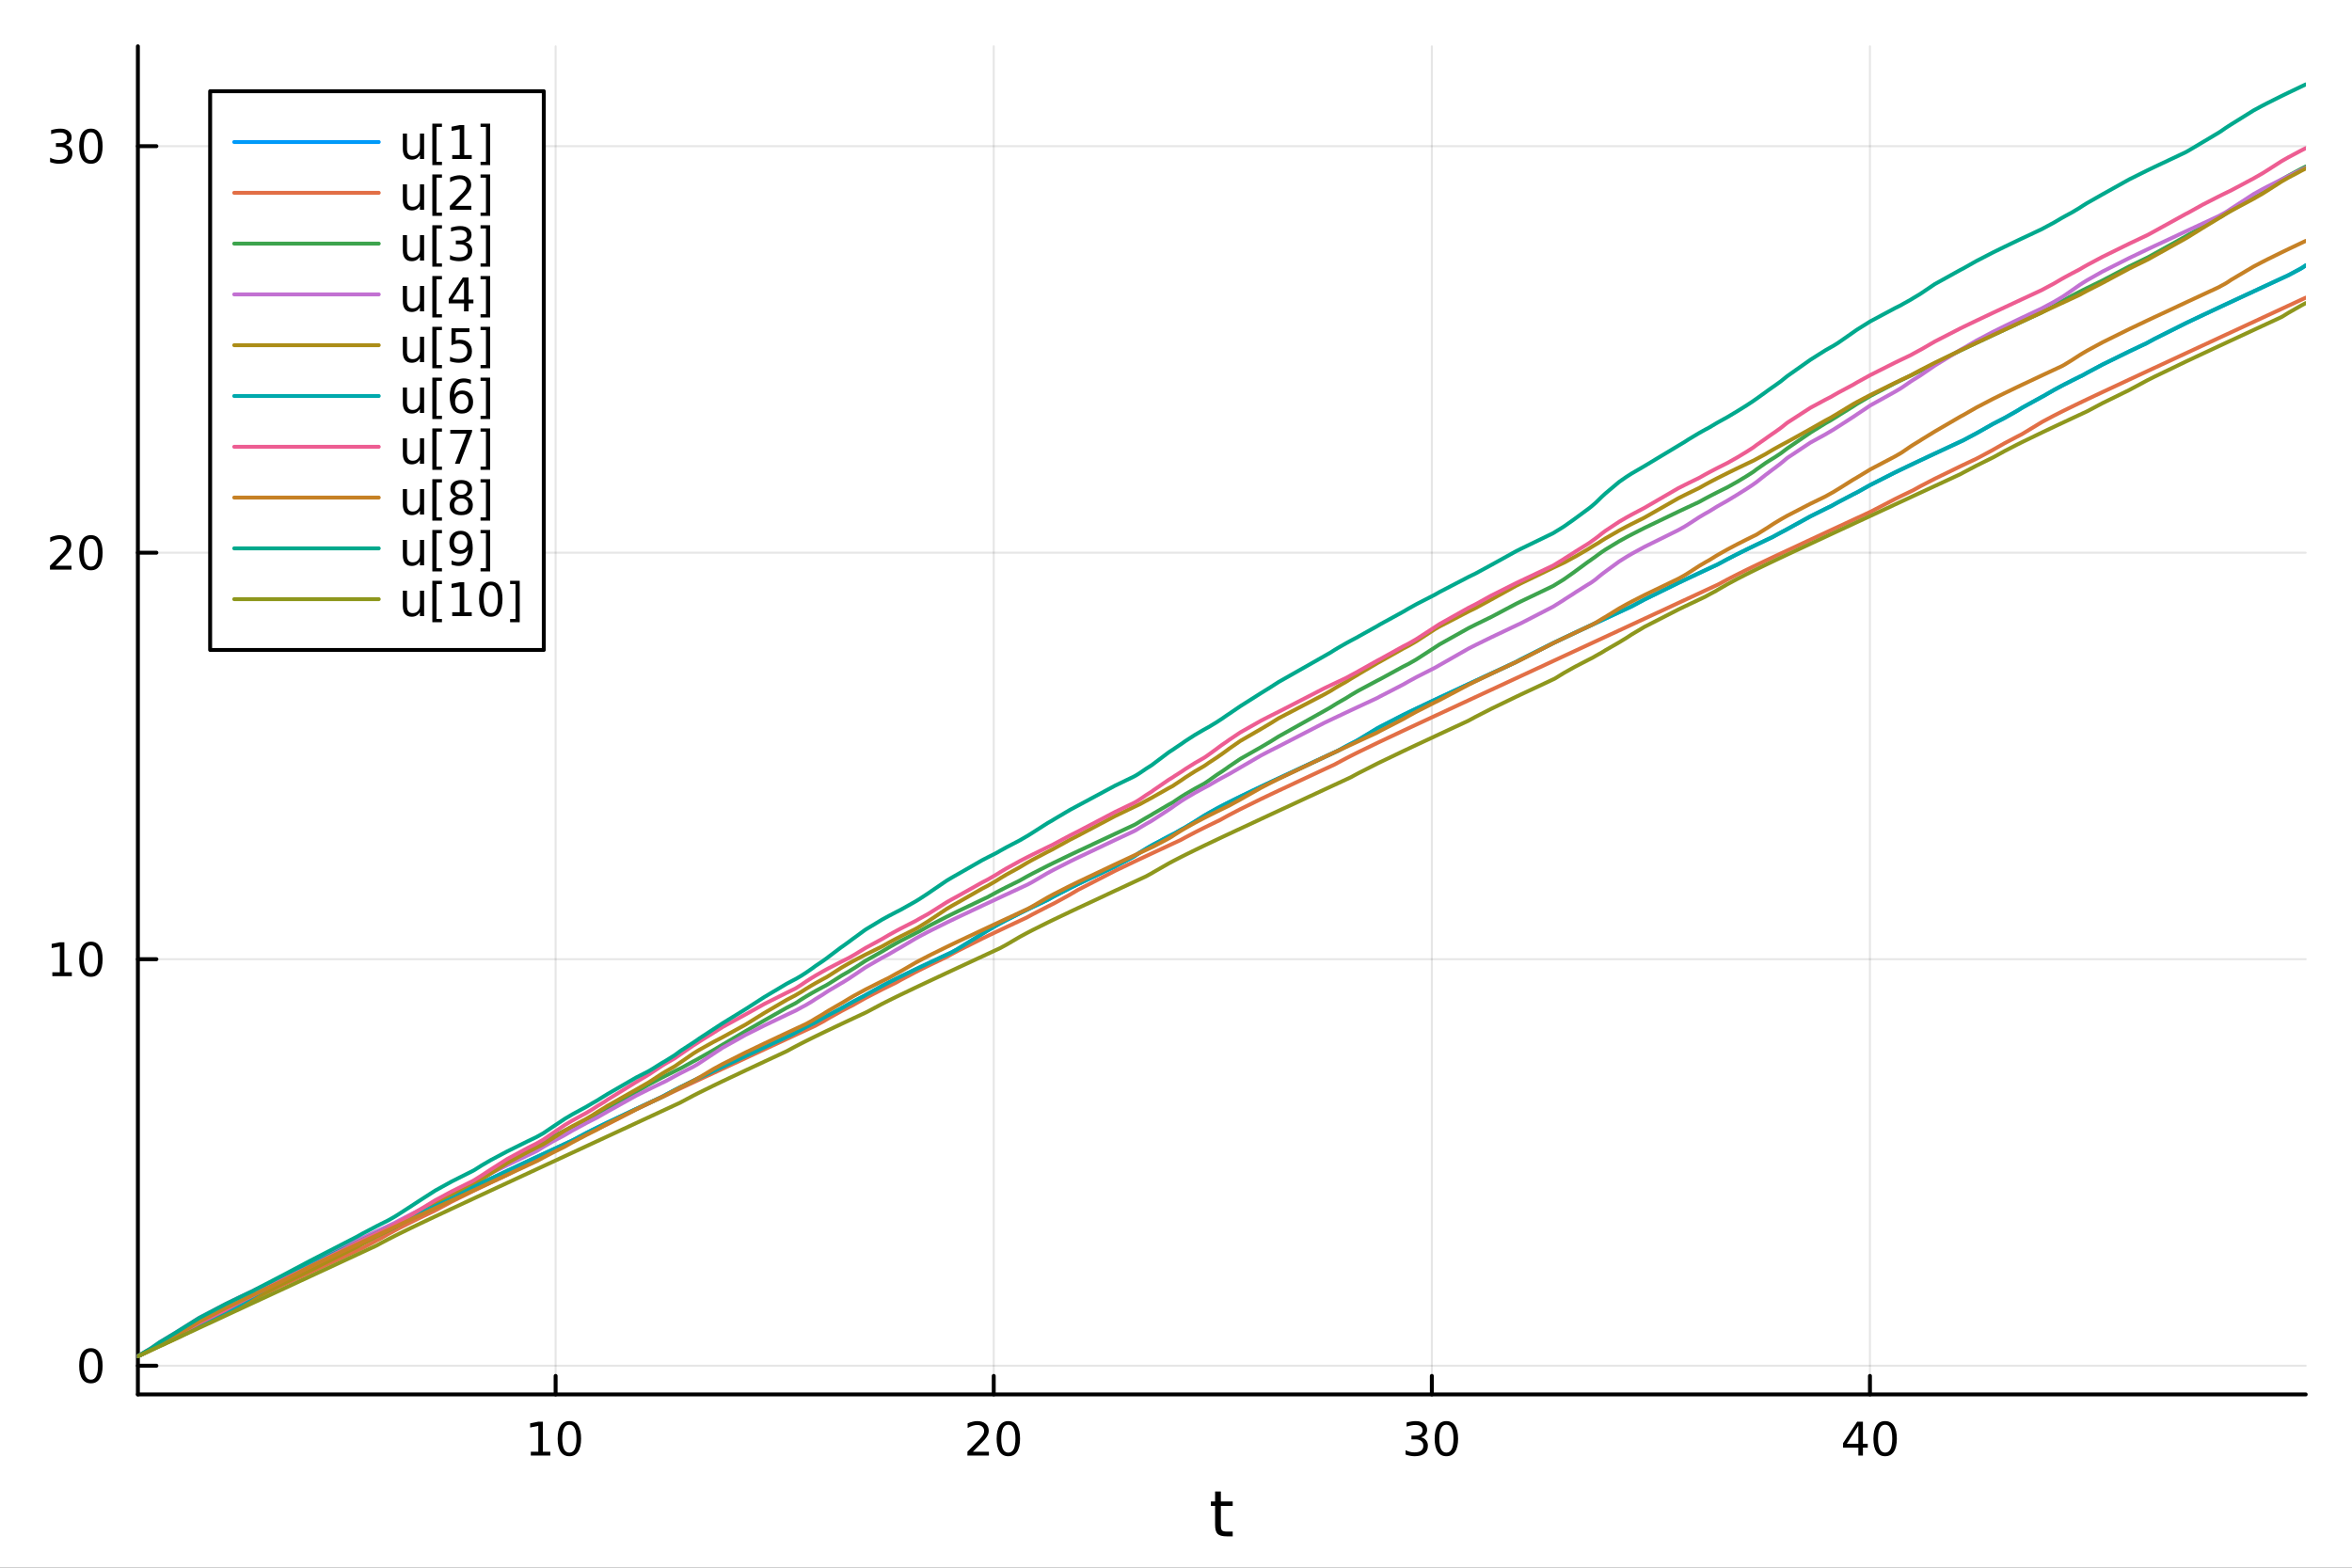<?xml version="1.0" encoding="utf-8"?>
<svg xmlns="http://www.w3.org/2000/svg" xmlns:xlink="http://www.w3.org/1999/xlink" width="600" height="400" viewBox="0 0 2400 1600">
<rect x="0" y="0" width="2400" height="1600" fill="#333333" stroke="none"/>
<defs>
  <clipPath id="clip840">
    <rect x="0" y="0" width="2400" height="1600"/>
  </clipPath>
</defs>
<path clip-path="url(#clip840)" d="M0 1600 L2400 1600 L2400 0 L0 0  Z" fill="#ffffff" fill-rule="evenodd" fill-opacity="1"/>
<defs>
  <clipPath id="clip841">
    <rect x="480" y="0" width="1681" height="1600"/>
  </clipPath>
</defs>
<path clip-path="url(#clip840)" d="M140.696 1423.18 L2352.76 1423.18 L2352.76 47.244 L140.696 47.244  Z" fill="#ffffff" fill-rule="evenodd" fill-opacity="1"/>
<defs>
  <clipPath id="clip842">
    <rect x="140" y="47" width="2213" height="1377"/>
  </clipPath>
</defs>
<polyline clip-path="url(#clip842)" style="stroke:#000000; stroke-linecap:round; stroke-linejoin:round; stroke-width:2; stroke-opacity:0.1; fill:none" points="566.96,1423.18 566.96,47.244 "/>
<polyline clip-path="url(#clip842)" style="stroke:#000000; stroke-linecap:round; stroke-linejoin:round; stroke-width:2; stroke-opacity:0.1; fill:none" points="1014.01,1423.18 1014.01,47.244 "/>
<polyline clip-path="url(#clip842)" style="stroke:#000000; stroke-linecap:round; stroke-linejoin:round; stroke-width:2; stroke-opacity:0.1; fill:none" points="1461.06,1423.18 1461.06,47.244 "/>
<polyline clip-path="url(#clip842)" style="stroke:#000000; stroke-linecap:round; stroke-linejoin:round; stroke-width:2; stroke-opacity:0.1; fill:none" points="1908.11,1423.18 1908.11,47.244 "/>
<polyline clip-path="url(#clip842)" style="stroke:#000000; stroke-linecap:round; stroke-linejoin:round; stroke-width:2; stroke-opacity:0.1; fill:none" points="140.696,1393.88 2352.76,1393.88 "/>
<polyline clip-path="url(#clip842)" style="stroke:#000000; stroke-linecap:round; stroke-linejoin:round; stroke-width:2; stroke-opacity:0.1; fill:none" points="140.696,978.987 2352.76,978.987 "/>
<polyline clip-path="url(#clip842)" style="stroke:#000000; stroke-linecap:round; stroke-linejoin:round; stroke-width:2; stroke-opacity:0.1; fill:none" points="140.696,564.089 2352.76,564.089 "/>
<polyline clip-path="url(#clip842)" style="stroke:#000000; stroke-linecap:round; stroke-linejoin:round; stroke-width:2; stroke-opacity:0.1; fill:none" points="140.696,149.191 2352.76,149.191 "/>
<polyline clip-path="url(#clip840)" style="stroke:#000000; stroke-linecap:round; stroke-linejoin:round; stroke-width:4; stroke-opacity:1; fill:none" points="140.696,1423.18 2352.76,1423.18 "/>
<polyline clip-path="url(#clip840)" style="stroke:#000000; stroke-linecap:round; stroke-linejoin:round; stroke-width:4; stroke-opacity:1; fill:none" points="566.96,1423.18 566.96,1404.28 "/>
<polyline clip-path="url(#clip840)" style="stroke:#000000; stroke-linecap:round; stroke-linejoin:round; stroke-width:4; stroke-opacity:1; fill:none" points="1014.01,1423.18 1014.01,1404.28 "/>
<polyline clip-path="url(#clip840)" style="stroke:#000000; stroke-linecap:round; stroke-linejoin:round; stroke-width:4; stroke-opacity:1; fill:none" points="1461.06,1423.18 1461.06,1404.28 "/>
<polyline clip-path="url(#clip840)" style="stroke:#000000; stroke-linecap:round; stroke-linejoin:round; stroke-width:4; stroke-opacity:1; fill:none" points="1908.11,1423.18 1908.11,1404.28 "/>
<path clip-path="url(#clip840)" d="M541.648 1481.64 L549.286 1481.64 L549.286 1455.28 L540.976 1456.95 L540.976 1452.69 L549.24 1451.02 L553.916 1451.02 L553.916 1481.64 L561.555 1481.64 L561.555 1485.58 L541.648 1485.58 L541.648 1481.64 Z" fill="#000000" fill-rule="nonzero" fill-opacity="1" /><path clip-path="url(#clip840)" d="M580.999 1454.1 Q577.388 1454.1 575.559 1457.66 Q573.754 1461.2 573.754 1468.33 Q573.754 1475.44 575.559 1479.01 Q577.388 1482.55 580.999 1482.55 Q584.633 1482.55 586.439 1479.01 Q588.268 1475.44 588.268 1468.33 Q588.268 1461.2 586.439 1457.66 Q584.633 1454.1 580.999 1454.1 M580.999 1450.39 Q586.809 1450.39 589.865 1455 Q592.944 1459.58 592.944 1468.33 Q592.944 1477.06 589.865 1481.67 Q586.809 1486.25 580.999 1486.25 Q575.189 1486.25 572.11 1481.67 Q569.055 1477.06 569.055 1468.33 Q569.055 1459.58 572.11 1455 Q575.189 1450.39 580.999 1450.39 Z" fill="#000000" fill-rule="nonzero" fill-opacity="1" /><path clip-path="url(#clip840)" d="M992.784 1481.64 L1009.1 1481.64 L1009.1 1485.58 L987.159 1485.58 L987.159 1481.64 Q989.821 1478.89 994.404 1474.26 Q999.011 1469.61 1000.19 1468.27 Q1002.44 1465.74 1003.32 1464.01 Q1004.22 1462.25 1004.22 1460.56 Q1004.22 1457.8 1002.27 1456.07 Q1000.35 1454.33 997.252 1454.33 Q995.053 1454.33 992.599 1455.09 Q990.168 1455.86 987.391 1457.41 L987.391 1452.69 Q990.215 1451.55 992.668 1450.97 Q995.122 1450.39 997.159 1450.39 Q1002.53 1450.39 1005.72 1453.08 Q1008.92 1455.77 1008.92 1460.26 Q1008.92 1462.39 1008.11 1464.31 Q1007.32 1466.2 1005.21 1468.8 Q1004.64 1469.47 1001.53 1472.69 Q998.432 1475.88 992.784 1481.64 Z" fill="#000000" fill-rule="nonzero" fill-opacity="1" /><path clip-path="url(#clip840)" d="M1028.92 1454.1 Q1025.31 1454.1 1023.48 1457.66 Q1021.67 1461.2 1021.67 1468.33 Q1021.67 1475.44 1023.48 1479.01 Q1025.31 1482.55 1028.92 1482.55 Q1032.55 1482.55 1034.36 1479.01 Q1036.19 1475.44 1036.19 1468.33 Q1036.19 1461.2 1034.36 1457.66 Q1032.55 1454.1 1028.92 1454.1 M1028.92 1450.39 Q1034.73 1450.39 1037.78 1455 Q1040.86 1459.58 1040.86 1468.33 Q1040.86 1477.06 1037.78 1481.67 Q1034.73 1486.25 1028.92 1486.25 Q1023.11 1486.25 1020.03 1481.67 Q1016.97 1477.06 1016.97 1468.33 Q1016.97 1459.58 1020.03 1455 Q1023.11 1450.39 1028.92 1450.39 Z" fill="#000000" fill-rule="nonzero" fill-opacity="1" /><path clip-path="url(#clip840)" d="M1449.9 1466.95 Q1453.26 1467.66 1455.14 1469.93 Q1457.03 1472.2 1457.03 1475.53 Q1457.03 1480.65 1453.52 1483.45 Q1450 1486.25 1443.52 1486.25 Q1441.34 1486.25 1439.02 1485.81 Q1436.73 1485.39 1434.28 1484.54 L1434.28 1480.02 Q1436.22 1481.16 1438.54 1481.74 Q1440.85 1482.32 1443.38 1482.32 Q1447.77 1482.32 1450.07 1480.58 Q1452.38 1478.84 1452.38 1475.53 Q1452.38 1472.48 1450.23 1470.77 Q1448.1 1469.03 1444.28 1469.03 L1440.25 1469.03 L1440.25 1465.19 L1444.46 1465.19 Q1447.91 1465.19 1449.74 1463.82 Q1451.57 1462.43 1451.57 1459.84 Q1451.57 1457.18 1449.67 1455.77 Q1447.8 1454.33 1444.28 1454.33 Q1442.36 1454.33 1440.16 1454.75 Q1437.96 1455.16 1435.32 1456.04 L1435.32 1451.88 Q1437.98 1451.14 1440.3 1450.77 Q1442.64 1450.39 1444.7 1450.39 Q1450.02 1450.39 1453.12 1452.83 Q1456.22 1455.23 1456.22 1459.35 Q1456.22 1462.22 1454.58 1464.21 Q1452.94 1466.18 1449.9 1466.95 Z" fill="#000000" fill-rule="nonzero" fill-opacity="1" /><path clip-path="url(#clip840)" d="M1475.9 1454.1 Q1472.29 1454.1 1470.46 1457.66 Q1468.65 1461.2 1468.65 1468.33 Q1468.65 1475.44 1470.46 1479.01 Q1472.29 1482.55 1475.9 1482.55 Q1479.53 1482.55 1481.34 1479.01 Q1483.17 1475.44 1483.17 1468.33 Q1483.17 1461.2 1481.34 1457.66 Q1479.53 1454.1 1475.9 1454.1 M1475.9 1450.39 Q1481.71 1450.39 1484.77 1455 Q1487.84 1459.58 1487.84 1468.33 Q1487.84 1477.06 1484.77 1481.67 Q1481.71 1486.25 1475.9 1486.25 Q1470.09 1486.25 1467.01 1481.67 Q1463.96 1477.06 1463.96 1468.33 Q1463.96 1459.58 1467.01 1455 Q1470.09 1450.39 1475.9 1450.39 Z" fill="#000000" fill-rule="nonzero" fill-opacity="1" /><path clip-path="url(#clip840)" d="M1896.28 1455.09 L1884.48 1473.54 L1896.28 1473.54 L1896.28 1455.09 M1895.06 1451.02 L1900.94 1451.02 L1900.94 1473.54 L1905.87 1473.54 L1905.87 1477.43 L1900.94 1477.43 L1900.94 1485.58 L1896.28 1485.58 L1896.28 1477.43 L1880.68 1477.43 L1880.68 1472.92 L1895.06 1451.02 Z" fill="#000000" fill-rule="nonzero" fill-opacity="1" /><path clip-path="url(#clip840)" d="M1923.6 1454.1 Q1919.99 1454.1 1918.16 1457.66 Q1916.35 1461.2 1916.35 1468.33 Q1916.35 1475.44 1918.16 1479.01 Q1919.99 1482.55 1923.6 1482.55 Q1927.23 1482.55 1929.04 1479.01 Q1930.87 1475.44 1930.87 1468.33 Q1930.87 1461.2 1929.04 1457.66 Q1927.23 1454.1 1923.6 1454.1 M1923.6 1450.39 Q1929.41 1450.39 1932.46 1455 Q1935.54 1459.58 1935.54 1468.33 Q1935.54 1477.06 1932.46 1481.67 Q1929.41 1486.25 1923.6 1486.25 Q1917.79 1486.25 1914.71 1481.67 Q1911.65 1477.06 1911.65 1468.33 Q1911.65 1459.58 1914.71 1455 Q1917.79 1450.39 1923.6 1450.39 Z" fill="#000000" fill-rule="nonzero" fill-opacity="1" /><path clip-path="url(#clip840)" d="M1245.79 1522.27 L1245.79 1532.4 L1257.85 1532.4 L1257.85 1536.95 L1245.79 1536.95 L1245.79 1556.3 Q1245.79 1560.66 1246.96 1561.9 Q1248.17 1563.14 1251.83 1563.14 L1257.85 1563.14 L1257.85 1568.04 L1251.83 1568.04 Q1245.05 1568.04 1242.48 1565.53 Q1239.9 1562.98 1239.9 1556.3 L1239.9 1536.95 L1235.6 1536.95 L1235.6 1532.4 L1239.9 1532.4 L1239.9 1522.27 L1245.79 1522.27 Z" fill="#000000" fill-rule="nonzero" fill-opacity="1" /><polyline clip-path="url(#clip840)" style="stroke:#000000; stroke-linecap:round; stroke-linejoin:round; stroke-width:4; stroke-opacity:1; fill:none" points="140.696,1423.18 140.696,47.244 "/>
<polyline clip-path="url(#clip840)" style="stroke:#000000; stroke-linecap:round; stroke-linejoin:round; stroke-width:4; stroke-opacity:1; fill:none" points="140.696,1393.88 159.593,1393.88 "/>
<polyline clip-path="url(#clip840)" style="stroke:#000000; stroke-linecap:round; stroke-linejoin:round; stroke-width:4; stroke-opacity:1; fill:none" points="140.696,978.987 159.593,978.987 "/>
<polyline clip-path="url(#clip840)" style="stroke:#000000; stroke-linecap:round; stroke-linejoin:round; stroke-width:4; stroke-opacity:1; fill:none" points="140.696,564.089 159.593,564.089 "/>
<polyline clip-path="url(#clip840)" style="stroke:#000000; stroke-linecap:round; stroke-linejoin:round; stroke-width:4; stroke-opacity:1; fill:none" points="140.696,149.191 159.593,149.191 "/>
<path clip-path="url(#clip840)" d="M92.751 1379.68 Q89.14 1379.68 87.311 1383.25 Q85.506 1386.79 85.506 1393.92 Q85.506 1401.03 87.311 1404.59 Q89.14 1408.13 92.751 1408.13 Q96.385 1408.13 98.191 1404.59 Q100.02 1401.03 100.02 1393.92 Q100.02 1386.79 98.191 1383.25 Q96.385 1379.68 92.751 1379.68 M92.751 1375.98 Q98.561 1375.98 101.617 1380.59 Q104.696 1385.17 104.696 1393.92 Q104.696 1402.65 101.617 1407.25 Q98.561 1411.84 92.751 1411.84 Q86.941 1411.84 83.862 1407.25 Q80.807 1402.65 80.807 1393.92 Q80.807 1385.17 83.862 1380.59 Q86.941 1375.98 92.751 1375.98 Z" fill="#000000" fill-rule="nonzero" fill-opacity="1" /><path clip-path="url(#clip840)" d="M53.4 992.331 L61.038 992.331 L61.038 965.966 L52.728 967.632 L52.728 963.373 L60.992 961.707 L65.668 961.707 L65.668 992.331 L73.307 992.331 L73.307 996.267 L53.4 996.267 L53.4 992.331 Z" fill="#000000" fill-rule="nonzero" fill-opacity="1" /><path clip-path="url(#clip840)" d="M92.751 964.785 Q89.14 964.785 87.311 968.35 Q85.506 971.892 85.506 979.021 Q85.506 986.128 87.311 989.692 Q89.14 993.234 92.751 993.234 Q96.385 993.234 98.191 989.692 Q100.02 986.128 100.02 979.021 Q100.02 971.892 98.191 968.35 Q96.385 964.785 92.751 964.785 M92.751 961.082 Q98.561 961.082 101.617 965.688 Q104.696 970.271 104.696 979.021 Q104.696 987.748 101.617 992.355 Q98.561 996.938 92.751 996.938 Q86.941 996.938 83.862 992.355 Q80.807 987.748 80.807 979.021 Q80.807 970.271 83.862 965.688 Q86.941 961.082 92.751 961.082 Z" fill="#000000" fill-rule="nonzero" fill-opacity="1" /><path clip-path="url(#clip840)" d="M56.617 577.434 L72.936 577.434 L72.936 581.369 L50.992 581.369 L50.992 577.434 Q53.654 574.679 58.237 570.05 Q62.844 565.397 64.025 564.054 Q66.27 561.531 67.149 559.795 Q68.052 558.036 68.052 556.346 Q68.052 553.591 66.108 551.855 Q64.186 550.119 61.085 550.119 Q58.886 550.119 56.432 550.883 Q54.001 551.647 51.224 553.198 L51.224 548.476 Q54.048 547.341 56.501 546.763 Q58.955 546.184 60.992 546.184 Q66.362 546.184 69.557 548.869 Q72.751 551.554 72.751 556.045 Q72.751 558.175 71.941 560.096 Q71.154 561.994 69.048 564.587 Q68.469 565.258 65.367 568.476 Q62.265 571.67 56.617 577.434 Z" fill="#000000" fill-rule="nonzero" fill-opacity="1" /><path clip-path="url(#clip840)" d="M92.751 549.888 Q89.14 549.888 87.311 553.452 Q85.506 556.994 85.506 564.124 Q85.506 571.23 87.311 574.795 Q89.14 578.337 92.751 578.337 Q96.385 578.337 98.191 574.795 Q100.02 571.23 100.02 564.124 Q100.02 556.994 98.191 553.452 Q96.385 549.888 92.751 549.888 M92.751 546.184 Q98.561 546.184 101.617 550.79 Q104.696 555.374 104.696 564.124 Q104.696 572.851 101.617 577.457 Q98.561 582.04 92.751 582.04 Q86.941 582.04 83.862 577.457 Q80.807 572.851 80.807 564.124 Q80.807 555.374 83.862 550.79 Q86.941 546.184 92.751 546.184 Z" fill="#000000" fill-rule="nonzero" fill-opacity="1" /><path clip-path="url(#clip840)" d="M66.756 147.837 Q70.112 148.555 71.987 150.823 Q73.885 153.092 73.885 156.425 Q73.885 161.541 70.367 164.342 Q66.849 167.143 60.367 167.143 Q58.191 167.143 55.876 166.703 Q53.585 166.286 51.131 165.43 L51.131 160.916 Q53.075 162.05 55.39 162.629 Q57.705 163.208 60.228 163.208 Q64.626 163.208 66.918 161.472 Q69.233 159.735 69.233 156.425 Q69.233 153.37 67.08 151.657 Q64.95 149.921 61.131 149.921 L57.103 149.921 L57.103 146.078 L61.316 146.078 Q64.765 146.078 66.594 144.712 Q68.423 143.323 68.423 140.731 Q68.423 138.069 66.525 136.657 Q64.65 135.222 61.131 135.222 Q59.21 135.222 57.011 135.638 Q54.812 136.055 52.173 136.935 L52.173 132.768 Q54.835 132.027 57.15 131.657 Q59.487 131.286 61.548 131.286 Q66.872 131.286 69.974 133.717 Q73.075 136.124 73.075 140.245 Q73.075 143.115 71.432 145.106 Q69.788 147.073 66.756 147.837 Z" fill="#000000" fill-rule="nonzero" fill-opacity="1" /><path clip-path="url(#clip840)" d="M92.751 134.99 Q89.14 134.99 87.311 138.555 Q85.506 142.097 85.506 149.226 Q85.506 156.333 87.311 159.897 Q89.14 163.439 92.751 163.439 Q96.385 163.439 98.191 159.897 Q100.02 156.333 100.02 149.226 Q100.02 142.097 98.191 138.555 Q96.385 134.99 92.751 134.99 M92.751 131.286 Q98.561 131.286 101.617 135.893 Q104.696 140.476 104.696 149.226 Q104.696 157.953 101.617 162.559 Q98.561 167.143 92.751 167.143 Q86.941 167.143 83.862 162.559 Q80.807 157.953 80.807 149.226 Q80.807 140.476 83.862 135.893 Q86.941 131.286 92.751 131.286 Z" fill="#000000" fill-rule="nonzero" fill-opacity="1" /><polyline clip-path="url(#clip842)" style="stroke:#009af9; stroke-linecap:round; stroke-linejoin:round; stroke-width:4; stroke-opacity:1; fill:none" points="140.696,1384.24 140.696,1384.24 141.143,1384.03 142.35,1383.47 149.565,1379.55 153.18,1377.65 154.78,1376.82 163.22,1372.53 179.432,1364.58 184.44,1362.18 184.699,1362.06 203.264,1353.27 230.027,1339.3 233.035,1337.82 245.894,1330.69 251.789,1327.13 258.133,1323 260.599,1321.47 285.614,1306.28 316.928,1290.44 364.441,1268.02 370.259,1265.3 384.142,1258.84 388.71,1256.72 395.738,1253.45 402.753,1250.2 407.61,1247.94 419.621,1242.36 429.141,1237.94 444.056,1231.02 461.089,1223.12 482.233,1212.04 482.693,1211.81 484.451,1210.93 491.496,1207.46 500.544,1203.09 517.577,1194.99 537.919,1185.46 547.23,1181.11 548.4,1180.57 554.038,1177.94 554.715,1177.63 563.432,1173.57 576.514,1167.49 584.011,1164.01 598.536,1156.27 604.24,1153.38 609.029,1151 617.031,1147.08 618.821,1146.21 619.688,1145.79 649.187,1131.8 661.133,1126.21 664.373,1124.69 675.373,1119.57 679.582,1117.25 688.15,1112.72 689.093,1112.23 694.022,1109.72 695.181,1109.13 707.309,1103.14 711.756,1100.99 713.645,1100.08 727.964,1093.25 737.277,1088.86 760.83,1077.85 761.286,1077.63 779.982,1068.93 802.692,1058.38 808.801,1055.55 811.265,1054.19 812.317,1053.61 817.814,1050.67 822.437,1048.27 828.45,1045.21 831.833,1043.52 832.542,1043.17 839.35,1039.28 840.421,1038.68 843.082,1037.23 845.672,1035.83 858.168,1029.37 859.813,1028.4 866.12,1024.79 870.748,1022.26 871.942,1021.62 882.4,1016.17 883.842,1015.31 900.015,1006.32 907.066,1002.66 914.244,999.054 918.98,996.715 934.242,989.336 937.797,987.642 946.766,983.395 950.195,981.779 965.922,974.406 971.092,971.992 976.874,968.823 977.244,968.59 977.731,968.241 1002.16,953.177 1007.59,949.805 1016.5,944.649 1020.68,942.353 1026.86,939.068 1040.57,932.103 1047.54,928.68 1048.73,928.104 1053.84,925.63 1068.76,918.516 1074.28,915.456 1075.56,914.761 1091.7,906.409 1100.17,902.223 1137.91,884.252 1156.93,874.182 1157.21,874.012 1157.67,873.739 1159.84,872.271 1163.33,869.998 1169.37,866.279 1174.92,863.054 1175.26,862.864 1175.82,862.55 1176.89,861.947 1192.66,853.564 1195.91,851.912 1196.45,851.642 1197.2,851.267 1198.7,850.511 1204.84,846.975 1205.47,846.622 1209.61,844.345 1219.33,838.478 1228.32,832.8 1230.09,831.745 1233.41,829.816 1241.65,825.243 1245.1,823.401 1246.64,822.593 1252.17,819.731 1254.12,818.741 1265.71,812.97 1286.7,802.886 1296.73,798.148 1304.56,794.472 1351.16,772.759 1357.5,769.816 1362.07,767.694 1365.07,766.301 1373.66,761.651 1378.4,759.179 1383.7,756.477 1385.15,755.62 1386.52,754.819 1405.43,743.36 1408.05,741.922 1431.75,729.751 1437.51,726.937 1445.03,723.307 1446.37,722.668 1464.33,714.156 1468.78,712.064 1498.54,698.168 1505.74,694.816 1521.79,687.356 1546.86,675.718 1552.03,672.886 1584.37,656.618 1585.87,655.897 1586.05,655.812 1587.06,655.328 1594.87,651.603 1596.69,650.737 1605.71,646.477 1607.69,645.548 1620.53,639.53 1622.3,638.704 1624.45,637.699 1625,637.44 1627.61,636.222 1628.68,635.725 1630.93,634.676 1634.55,632.99 1638.15,631.312 1652.27,624.741 1659.7,621.291 1665.02,618.819 1677.79,611.982 1678.27,611.738 1712.5,594.947 1718.8,591.964 1722.82,590.068 1733.81,584.909 1739.88,582.067 1744.63,579.849 1751.04,576.863 1752.65,576.111 1753.21,575.796 1762.51,570.78 1772.45,565.679 1782.41,560.743 1788.44,557.811 1789.83,557.143 1792.12,556.039 1792.35,555.931 1801.74,551.452 1803.27,550.722 1808.81,548.106 1810.55,547.13 1816.53,543.867 1818.17,542.996 1822.99,540.469 1823.92,539.905 1847.51,526.919 1862.67,519.346 1868.43,516.546 1869.15,516.199 1870.67,515.328 1875.23,512.785 1876.49,512.097 1890.89,504.562 1894.41,502.793 1895,502.5 1908.63,494.871 1933.61,482.231 1939.39,479.433 1941.73,478.308 1949.61,474.55 1952.2,473.321 1959.11,470.055 1960.69,469.307 1974.26,462.942 2000.56,450.681 2003.29,449.412 2003.33,449.388 2016.92,442.13 2016.94,442.12 2033.25,432.885 2034.16,432.4 2045.41,426.593 2058.21,419.361 2062.58,416.661 2064.44,415.552 2083.63,405.012 2085.15,404.229 2095.79,398.079 2103.87,393.727 2106.64,392.283 2114.34,388.353 2121.73,384.679 2125.61,382.78 2129.75,380.42 2145.43,372.057 2172.64,358.675 2190.79,350.078 2191.91,349.446 2198.66,345.764 2230.12,329.993 2232.98,328.618 2247.46,321.74 2263.98,313.984 2266.22,312.932 2270.65,310.863 2273.32,309.619 2276.61,308.087 2299.69,297.346 2308.7,293.159 2313.71,290.829 2327.74,284.316 2329.56,283.473 2335.14,280.879 2347.75,274.134 2349.36,273.159 2352.76,270.865 "/>
<polyline clip-path="url(#clip842)" style="stroke:#e26f46; stroke-linecap:round; stroke-linejoin:round; stroke-width:4; stroke-opacity:1; fill:none" points="140.696,1384.24 140.696,1384.24 141.143,1384.03 142.35,1383.47 149.565,1380.12 153.18,1378.14 154.78,1377.27 163.22,1372.84 179.432,1363.66 184.44,1361.03 184.699,1360.89 203.264,1351.59 230.027,1338.8 233.035,1337.38 245.894,1331.35 251.789,1328.6 258.133,1325.64 260.599,1324.49 285.614,1312.85 316.928,1298.31 364.441,1276.26 370.259,1273.56 384.142,1266.16 388.71,1263.84 395.738,1259.77 402.753,1255.93 407.61,1253.36 419.621,1247.26 429.141,1242.58 444.056,1235.42 461.089,1226.28 482.233,1215.8 482.693,1215.58 484.451,1214.73 491.496,1211.36 500.544,1207.07 517.577,1199.06 537.919,1188.33 547.23,1183.01 548.4,1182.37 554.038,1179.34 554.715,1178.98 563.432,1174.49 576.514,1168 584.011,1164.38 598.536,1157.46 604.24,1154.77 609.029,1152.51 617.031,1148.76 618.821,1147.93 619.688,1147.52 649.187,1132.26 661.133,1126.48 664.373,1124.93 675.373,1119.71 679.582,1117.73 688.15,1113.7 689.093,1113.26 694.022,1110.95 695.181,1110.41 707.309,1104.75 711.756,1102.68 713.645,1101.8 727.964,1095.14 737.277,1090.82 760.83,1079.88 761.286,1079.67 779.982,1070.99 802.692,1060.45 808.801,1057.62 811.265,1056.47 812.317,1055.98 817.814,1053.43 822.437,1051.29 828.45,1048.5 831.833,1046.93 832.542,1046.53 839.35,1042.85 840.421,1042.28 843.082,1040.65 845.672,1039.11 858.168,1032.13 859.813,1031.26 866.12,1027.97 870.748,1025.62 871.942,1024.91 882.4,1019 883.842,1018.22 900.015,1009.87 907.066,1006.38 914.244,1002.89 918.98,1000.21 934.242,992.13 937.797,990.33 946.766,985.88 950.195,984.206 965.922,976.655 971.092,973.777 976.874,970.673 977.244,970.479 977.731,970.222 1002.16,957.978 1007.59,955.36 1016.5,951.106 1020.68,949.124 1026.86,946.208 1040.57,939.774 1047.54,936.519 1048.73,935.859 1053.84,933.072 1068.76,925.364 1074.28,922.622 1075.56,921.99 1091.7,913.121 1100.17,908.127 1137.91,888.726 1156.93,879.658 1157.21,879.524 1157.67,879.308 1159.84,878.284 1163.33,876.641 1169.37,873.805 1174.92,871.206 1175.26,871.049 1175.82,870.789 1176.89,870.287 1192.66,862.932 1195.91,861.416 1196.45,861.167 1197.2,860.82 1198.7,860.118 1204.84,857.263 1205.47,856.913 1209.61,854.649 1219.33,849.538 1228.32,845.006 1230.09,844.127 1233.41,842.494 1241.65,838.489 1245.1,836.83 1246.64,835.956 1252.17,832.894 1254.12,831.844 1265.71,825.808 1286.7,815.485 1296.73,810.693 1304.56,806.987 1351.16,785.215 1357.5,782.269 1362.07,780.146 1365.07,778.492 1373.66,773.924 1378.4,771.485 1383.7,768.813 1385.15,768.093 1386.52,767.414 1405.43,758.239 1408.05,756.991 1431.75,745.818 1437.51,743.124 1445.03,739.611 1446.37,738.989 1464.33,730.629 1468.78,728.559 1498.54,714.737 1505.74,711.393 1521.79,703.942 1546.86,692.311 1552.03,689.908 1584.37,674.901 1585.87,674.205 1586.05,674.123 1587.06,673.655 1594.87,670.031 1596.69,669.184 1605.71,664.999 1607.69,664.082 1620.53,658.124 1622.3,657.304 1624.45,656.305 1625,656.048 1627.61,654.837 1628.68,654.342 1630.93,653.299 1634.55,651.619 1638.15,649.947 1652.27,643.393 1659.7,639.949 1665.02,637.479 1677.79,631.55 1678.27,631.331 1712.5,615.443 1718.8,612.521 1722.82,610.656 1733.81,605.558 1739.88,602.739 1744.63,600.535 1751.04,597.563 1752.65,596.815 1753.21,596.552 1762.51,591.533 1772.45,586.429 1782.41,581.491 1788.44,578.558 1789.83,577.89 1792.12,576.786 1792.35,576.678 1801.74,572.198 1803.27,571.469 1808.81,568.852 1810.55,568.031 1816.53,565.219 1818.17,564.451 1822.99,562.189 1823.92,561.754 1847.51,550.753 1862.67,543.702 1868.43,541.025 1869.15,540.69 1870.67,539.983 1875.23,537.867 1876.49,537.282 1890.89,530.594 1894.41,528.961 1895,528.69 1908.63,522.363 1933.61,509.371 1939.39,506.534 1941.73,505.395 1949.61,501.602 1952.2,500.364 1959.11,496.526 1960.69,495.671 1974.26,488.637 2000.56,475.822 2003.29,474.524 2003.33,474.504 2016.92,468.09 2016.94,468.082 2033.25,459.368 2034.16,458.82 2045.41,452.41 2058.21,445.68 2062.58,443.465 2064.44,442.369 2083.63,430.72 2085.15,429.884 2095.79,424.232 2103.87,420.128 2106.64,418.75 2114.34,414.966 2121.73,411.392 2125.61,409.534 2129.75,407.561 2145.43,400.157 2172.64,387.439 2190.79,378.997 2191.91,378.474 2198.66,375.336 2230.12,360.732 2232.98,359.403 2247.46,352.684 2263.98,345.019 2266.22,343.975 2270.65,341.919 2273.32,340.682 2276.61,339.157 2299.69,328.447 2308.7,324.266 2313.71,321.938 2327.74,315.429 2329.56,314.586 2335.14,311.993 2347.75,306.144 2349.36,305.396 2352.76,303.82 "/>
<polyline clip-path="url(#clip842)" style="stroke:#3da44d; stroke-linecap:round; stroke-linejoin:round; stroke-width:4; stroke-opacity:1; fill:none" points="140.696,1384.24 140.696,1384.24 141.143,1383.99 142.35,1383.32 149.565,1379.44 153.18,1377.56 154.78,1376.73 163.22,1371.82 179.432,1363.17 184.44,1360.63 184.699,1360.48 203.264,1350.24 230.027,1336.94 233.035,1335.24 245.894,1328.33 251.789,1325.32 258.133,1322.14 260.599,1320.93 285.614,1308.9 316.928,1294.21 364.441,1272.12 370.259,1268.94 384.142,1261.76 388.71,1259.48 395.738,1256.03 402.753,1252.64 407.61,1249.9 419.621,1242.65 429.141,1237.41 444.056,1228.73 461.089,1219.83 482.233,1209.49 482.693,1209.23 484.451,1208.08 491.496,1203.14 500.544,1196.75 517.577,1185.4 537.919,1174.16 547.23,1169.42 548.4,1168.73 554.038,1165.51 554.715,1165.13 563.432,1160.42 576.514,1153.73 584.011,1150.03 598.536,1143.03 604.24,1140.32 609.029,1137.65 617.031,1133.38 618.821,1132.29 619.688,1131.69 649.187,1114.35 661.133,1107.39 664.373,1105.62 675.373,1099.84 679.582,1097.71 688.15,1093.45 689.093,1092.99 694.022,1090.59 695.181,1090.03 707.309,1083.35 711.756,1081.02 713.645,1079.88 727.964,1071.82 737.277,1066.25 760.83,1052.4 761.286,1052.11 779.982,1041.42 802.692,1028.57 808.801,1025.42 811.265,1024.17 812.317,1023.55 817.814,1019.93 822.437,1017.07 828.45,1013.54 831.833,1011.64 832.542,1011.24 839.35,1007.56 840.421,1007 843.082,1005.61 845.672,1004.04 858.168,996.091 859.813,995.124 866.12,991.54 870.748,988.629 871.942,987.902 882.4,981.097 883.842,980.223 900.015,971.138 907.066,966.902 914.244,962.858 918.98,960.3 934.242,952.463 937.797,950.701 946.766,945.636 950.195,943.784 965.922,935.694 971.092,933.135 976.874,930.311 977.244,930.132 977.731,929.895 1002.16,918.257 1007.59,915.705 1016.5,910.847 1020.68,908.656 1026.86,905.493 1040.57,898.704 1047.54,894.78 1048.73,894.134 1053.84,891.394 1068.76,883.778 1074.28,881.056 1075.56,880.429 1091.7,872.663 1100.17,868.652 1137.91,850.99 1156.93,842.148 1157.21,842.017 1157.67,841.762 1159.84,840.565 1163.33,838.377 1169.37,834.777 1174.92,831.637 1175.26,831.42 1175.82,831.063 1176.89,830.381 1192.66,821.175 1195.91,819.414 1196.45,819.127 1197.2,818.662 1198.7,817.598 1204.84,813.496 1205.47,813.094 1209.61,810.523 1219.33,804.878 1228.32,800.022 1230.09,798.935 1233.41,796.668 1241.65,790.802 1245.1,788.545 1246.64,787.571 1252.17,783.747 1254.12,782.298 1265.71,774.484 1286.7,762.571 1296.73,756.658 1304.56,751.755 1351.16,725.667 1357.5,722.058 1362.07,719.177 1365.07,717.365 1373.66,712.442 1378.4,709.463 1383.7,706.308 1385.15,705.475 1386.52,704.695 1405.43,694.612 1408.05,693.288 1431.75,680.363 1437.51,677.458 1445.03,673.146 1446.37,672.289 1464.33,660.666 1468.78,657.744 1498.54,641.077 1505.74,637.451 1521.79,629.621 1546.86,616.348 1552.03,613.781 1584.37,598.292 1585.87,597.452 1586.05,597.337 1587.06,596.687 1594.87,591.903 1596.69,590.675 1605.71,584.316 1607.69,582.855 1620.53,573.41 1622.3,572.249 1624.45,570.679 1625,570.283 1627.61,568.465 1628.68,567.645 1630.93,565.965 1634.55,563.386 1638.15,560.952 1652.27,552.357 1659.7,548.258 1665.02,545.436 1677.79,538.937 1678.27,538.702 1712.5,522.247 1718.8,519.286 1722.82,517.402 1733.81,512.266 1739.88,508.938 1744.63,506.423 1751.04,503.124 1752.65,502.307 1753.21,502.021 1762.51,497.403 1772.45,491.833 1782.41,485.85 1788.44,481.987 1789.83,481.014 1792.12,479.241 1792.35,479.072 1801.74,472.493 1803.27,471.496 1808.81,468.057 1810.55,467.016 1816.53,463.081 1818.17,461.908 1822.99,458.208 1823.92,457.53 1847.51,441.445 1862.67,432.035 1868.43,428.805 1869.15,428.346 1870.67,427.386 1875.23,424.611 1876.49,423.752 1890.89,414.824 1894.41,412.529 1895,412.156 1908.63,404.1 1933.61,391.119 1939.39,388.284 1941.73,387.145 1949.61,383.353 1952.2,382.115 1959.11,378.83 1960.69,378.079 1974.26,370.747 2000.56,357.686 2003.29,356.375 2003.33,356.355 2016.92,349.896 2016.94,349.889 2033.25,342.222 2034.16,341.795 2045.41,336.542 2058.21,330.583 2062.58,328.546 2064.44,327.682 2083.63,318.764 2085.15,317.923 2095.79,312.247 2103.87,307.502 2106.64,305.953 2114.34,301.79 2121.73,297.956 2125.61,295.993 2129.75,293.926 2145.43,286.289 2172.64,271.949 2190.79,263.128 2191.91,262.589 2198.66,258.836 2230.12,241.346 2232.98,239.655 2247.46,231.674 2263.98,222.201 2266.22,220.999 2270.65,218.302 2273.32,216.735 2276.61,214.855 2299.69,201.365 2308.7,195.985 2313.71,192.756 2327.74,183.608 2329.56,182.529 2335.14,179.32 2347.75,172.536 2349.36,171.702 2352.76,169.964 "/>
<polyline clip-path="url(#clip842)" style="stroke:#c271d2; stroke-linecap:round; stroke-linejoin:round; stroke-width:4; stroke-opacity:1; fill:none" points="140.696,1384.24 140.696,1384.24 141.143,1383.99 142.35,1383.21 149.565,1378.79 153.18,1376.69 154.78,1375.64 163.22,1369.76 179.432,1360.04 184.44,1356.88 184.699,1356.72 203.264,1345.09 230.027,1331.04 233.035,1329.56 245.894,1323.32 251.789,1320.51 258.133,1317.5 260.599,1316.33 285.614,1304.6 316.928,1288.46 364.441,1265.95 370.259,1263.24 384.142,1256.77 388.71,1254.65 395.738,1251.38 402.753,1248.12 407.61,1245.46 419.621,1239.19 429.141,1234.43 444.056,1226.19 461.089,1217.54 482.233,1207.33 482.693,1207.12 484.451,1206.28 491.496,1202.39 500.544,1197.63 517.577,1189.13 537.919,1179.38 547.23,1174.98 548.4,1174.33 554.038,1170.78 554.715,1170.37 563.432,1165.31 576.514,1158.29 584.011,1153.89 598.536,1146.03 604.24,1143.11 609.029,1140.71 617.031,1136.14 618.821,1135.16 619.688,1134.61 649.187,1118.17 661.133,1112.21 664.373,1110.62 675.373,1105.32 679.582,1103.31 688.15,1098.6 689.093,1098.09 694.022,1095.5 695.181,1094.9 707.309,1088.79 711.756,1086.23 713.645,1085 727.964,1075.5 737.277,1069.38 760.83,1056.19 761.286,1055.96 779.982,1046.61 802.692,1035.74 808.801,1032.86 811.265,1031.71 812.317,1031.21 817.814,1028.18 822.437,1025.72 828.45,1022.11 831.833,1019.87 832.542,1019.42 839.35,1015.22 840.421,1014.5 843.082,1012.73 845.672,1011.06 858.168,1003.66 859.813,1002.74 866.12,998.818 870.748,995.709 871.942,994.937 882.4,987.829 883.842,986.923 900.015,977.593 907.066,973.856 914.244,969.611 918.98,966.952 934.242,957.877 937.797,955.928 946.766,951.192 950.195,949.436 965.922,941.634 971.092,939.134 976.874,936.361 977.244,936.185 977.731,935.952 1002.16,924.424 1007.59,921.884 1016.5,917.723 1020.68,915.774 1026.86,912.897 1040.57,906.518 1047.54,903.279 1048.73,902.729 1053.84,899.929 1068.76,891.187 1074.28,888.206 1075.56,887.527 1091.7,879.312 1100.17,875.166 1137.91,857.268 1156.93,848.395 1157.21,848.263 1157.67,848.007 1159.84,846.809 1163.33,844.618 1169.37,841.014 1174.92,837.871 1175.26,837.654 1175.82,837.297 1176.89,836.614 1192.66,826.353 1195.91,824.172 1196.45,823.772 1197.2,823.223 1198.7,822.131 1204.84,817.937 1205.47,817.527 1209.61,814.908 1219.33,809.18 1228.32,804.273 1230.09,803.337 1233.41,801.607 1241.65,796.777 1245.1,794.853 1246.64,794.011 1252.17,791.049 1254.12,790.029 1265.71,783.284 1286.7,771.065 1296.73,765.832 1304.56,761.897 1351.16,737.827 1357.5,734.801 1362.07,732.633 1365.07,731.214 1373.66,727.169 1378.4,724.943 1383.7,722.462 1385.15,721.786 1386.52,721.147 1405.43,712.33 1408.05,710.883 1431.75,698.66 1437.51,695.369 1445.03,691.275 1446.37,690.569 1464.33,681.453 1468.78,678.898 1498.54,661.93 1505.74,658.274 1521.79,650.404 1546.86,638.504 1552.03,636.074 1584.37,619.402 1585.87,618.538 1586.05,618.42 1587.06,617.755 1594.87,612.876 1596.69,611.63 1605.71,605.89 1607.69,604.534 1620.53,596.495 1622.3,595.471 1624.45,594.054 1625,593.645 1627.61,591.767 1628.68,590.924 1630.93,589.002 1634.55,586.08 1638.15,583.356 1652.27,573.012 1659.7,568.352 1665.02,565.229 1677.79,558.241 1678.27,557.993 1712.5,541.052 1718.8,537.549 1722.82,535.049 1733.81,527.893 1739.88,524.303 1744.63,521.626 1751.04,517.641 1752.65,516.68 1753.21,516.346 1762.51,511.088 1772.45,505.074 1782.41,498.806 1788.44,494.822 1789.83,493.825 1792.12,492.22 1792.35,492.045 1801.74,484.575 1803.27,483.464 1808.81,479.22 1810.55,477.964 1816.53,473.407 1818.17,472.091 1822.99,468.024 1823.92,467.285 1847.51,451.602 1862.67,443.32 1868.43,439.883 1869.15,439.467 1870.67,438.595 1875.23,435.665 1876.49,434.883 1890.89,425.595 1894.41,423.241 1895,422.807 1908.63,413.677 1933.61,399.835 1939.39,396.432 1941.73,394.895 1949.61,389.419 1952.2,387.744 1959.11,383.513 1960.69,382.441 1974.26,373.124 2000.56,356.984 2003.29,355.515 2003.33,355.493 2016.92,347.537 2016.94,347.528 2033.25,338.935 2034.16,338.474 2045.41,332.894 2058.21,326.717 2062.58,324.629 2064.44,323.746 2083.63,314.705 2085.15,313.859 2095.79,308.151 2103.87,303.39 2106.64,301.595 2114.34,296.284 2121.73,291.08 2125.61,288.559 2129.75,285.995 2145.43,277.127 2172.64,263.396 2190.79,254.716 2191.91,254.183 2198.66,250.999 2230.12,236.295 2232.98,234.961 2247.46,228.229 2263.98,220.556 2266.22,219.312 2270.65,216.919 2273.32,215.274 2276.61,213.027 2299.69,198.043 2308.7,193.077 2313.71,190.432 2327.74,183.334 2329.56,182.439 2335.14,179.709 2347.75,173.651 2349.36,172.884 2352.76,171.272 "/>
<polyline clip-path="url(#clip842)" style="stroke:#ac8d18; stroke-linecap:round; stroke-linejoin:round; stroke-width:4; stroke-opacity:1; fill:none" points="140.696,1384.24 140.696,1384.24 141.143,1384.03 142.35,1383.47 149.565,1380.12 153.18,1378.45 154.78,1377.7 163.22,1373.79 179.432,1366.26 184.44,1363.94 184.699,1363.79 203.264,1354.02 230.027,1340.98 233.035,1339.29 245.894,1332.43 251.789,1329.42 258.133,1326.26 260.599,1324.83 285.614,1311.57 316.928,1296.43 364.441,1272.39 370.259,1269.15 384.142,1261.87 388.71,1259.57 395.738,1256.09 402.753,1252.12 407.61,1249.49 419.621,1242.41 429.141,1236.53 444.056,1228.28 461.089,1219.62 482.233,1209.41 482.693,1209.15 484.451,1208 491.496,1203.65 500.544,1197.78 517.577,1186.99 537.919,1176.04 547.23,1171.37 548.4,1170.79 554.038,1168.03 554.715,1167.64 563.432,1162.12 576.514,1153.76 584.011,1149.46 598.536,1141.74 604.24,1138.38 609.029,1135.29 617.031,1130.48 618.821,1129.29 619.688,1128.73 649.187,1112.03 661.133,1105.18 664.373,1103.14 675.373,1095.91 679.582,1093.38 688.15,1088.52 689.093,1087.92 694.022,1084.47 695.181,1083.7 707.309,1075.33 711.756,1072.58 713.645,1071.45 727.964,1063.45 737.277,1058.61 760.83,1045.68 761.286,1045.4 779.982,1033.81 802.692,1020.52 808.801,1017.31 811.265,1016.05 812.317,1015.41 817.814,1012.21 822.437,1009.24 828.45,1005.6 831.833,1003.65 832.542,1003.24 839.35,999.485 840.421,998.91 843.082,997.494 845.672,995.909 858.168,987.888 859.813,986.914 866.12,983.309 870.748,980.773 871.942,980.131 882.4,974.679 883.842,973.947 900.015,965.957 907.066,962.001 914.244,958.163 918.98,955.709 934.242,948.091 937.797,946.056 946.766,940.469 950.195,938.172 965.922,927.677 971.092,924.631 976.874,921.381 977.244,921.179 977.731,920.912 1002.16,906.971 1007.59,904.168 1016.5,899.011 1020.68,896.362 1026.86,892.661 1040.57,885.097 1047.54,880.928 1048.73,880.247 1053.84,877.378 1068.76,869.516 1074.28,866.737 1075.56,865.983 1091.7,857.112 1100.17,852.771 1137.91,832.835 1156.93,823.698 1157.21,823.563 1157.67,823.346 1159.84,822.318 1163.33,820.669 1169.37,817.332 1174.92,814.378 1175.26,814.203 1175.82,813.912 1176.89,813.255 1192.66,804.317 1195.91,802.592 1196.45,802.31 1197.2,801.853 1198.7,800.802 1204.84,796.748 1205.47,796.35 1209.61,793.454 1219.33,787.244 1228.32,782.044 1230.09,780.905 1233.41,778.55 1241.65,773.153 1245.1,770.75 1246.64,769.718 1252.17,765.714 1254.12,764.212 1265.71,756.162 1286.7,744.036 1296.73,738.074 1304.56,733.146 1351.16,708.82 1357.5,705.273 1362.07,702.427 1365.07,700.634 1373.66,695.755 1378.4,692.793 1383.7,689.653 1385.15,688.824 1386.52,687.924 1405.43,676.756 1408.05,675.343 1431.75,661.943 1437.51,658.981 1445.03,654.614 1446.37,653.749 1464.33,642.054 1468.78,639.496 1498.54,624.044 1505.74,620.539 1521.79,611.808 1546.86,597.957 1552.03,595.332 1584.37,579.674 1585.87,578.965 1586.05,578.881 1587.06,578.405 1594.87,574.729 1596.69,573.872 1605.71,568.96 1607.69,567.92 1620.53,560.469 1622.3,559.345 1624.45,558.007 1625,557.668 1627.61,556.097 1628.68,555.466 1630.93,554.158 1634.55,551.793 1638.15,549.541 1652.27,541.432 1659.7,537.489 1665.02,534.751 1677.79,528.388 1678.27,528.113 1712.5,508.575 1718.8,505.406 1722.82,503.416 1733.81,498.072 1739.88,494.666 1744.63,492.103 1751.04,488.754 1752.65,487.926 1753.21,487.637 1762.51,482.972 1772.45,478.114 1782.41,473.335 1788.44,470.469 1789.83,469.814 1792.12,468.527 1792.35,468.402 1801.74,463.348 1803.27,462.408 1808.81,459.142 1810.55,458.147 1816.53,454.833 1818.17,453.949 1822.99,451.392 1823.92,450.907 1847.51,437.787 1862.67,429.157 1868.43,426.11 1869.15,425.67 1870.67,424.75 1875.23,422.078 1876.49,421.244 1890.89,412.522 1894.41,410.562 1895,410.24 1908.63,403.059 1933.61,390.779 1939.39,388.02 1941.73,386.908 1949.61,383.186 1952.2,381.74 1959.11,378.002 1960.69,377.166 1974.26,370.249 2000.56,357.532 2003.29,356.239 2003.33,356.219 2016.92,349.822 2016.94,349.815 2033.25,342.186 2034.16,341.761 2045.41,336.521 2058.21,330.572 2062.58,328.537 2064.44,327.673 2083.63,318.76 2085.15,318.056 2095.79,313.115 2103.87,309.365 2106.64,308.082 2114.34,304.508 2121.73,301.077 2125.61,298.947 2129.75,296.731 2145.43,288.725 2172.64,274.131 2190.79,265.25 2191.91,264.709 2198.66,260.944 2230.12,243.429 2232.98,241.736 2247.46,232.763 2263.98,222.721 2266.22,221.469 2270.65,218.687 2273.32,217.077 2276.61,215.151 2299.69,202.806 2308.7,197.636 2313.71,194.492 2327.74,185.502 2329.56,184.437 2335.14,181.265 2347.75,174.536 2349.36,173.707 2352.76,171.98 "/>
<polyline clip-path="url(#clip842)" style="stroke:#00a9ad; stroke-linecap:round; stroke-linejoin:round; stroke-width:4; stroke-opacity:1; fill:none" points="140.696,1384.24 140.696,1384.24 141.143,1384.03 142.35,1383.47 149.565,1379.55 153.18,1377.65 154.78,1376.82 163.22,1372.53 179.432,1364.58 184.44,1362.18 184.699,1362.06 203.264,1353.27 230.027,1339.3 233.035,1337.82 245.894,1330.69 251.789,1327.13 258.133,1323 260.599,1321.47 285.614,1306.28 316.928,1290.44 364.441,1268.02 370.259,1265.3 384.142,1258.84 388.71,1256.72 395.738,1253.45 402.753,1250.2 407.61,1247.94 419.621,1242.36 429.141,1237.94 444.056,1231.02 461.089,1223.12 482.233,1212.04 482.693,1211.81 484.451,1210.93 491.496,1207.46 500.544,1203.09 517.577,1194.99 537.919,1185.46 547.23,1181.11 548.4,1180.57 554.038,1177.94 554.715,1177.63 563.432,1173.57 576.514,1167.49 584.011,1164.01 598.536,1156.27 604.24,1153.38 609.029,1151 617.031,1147.08 618.821,1146.21 619.688,1145.79 649.187,1131.8 661.133,1126.21 664.373,1124.69 675.373,1119.57 679.582,1117.25 688.15,1112.72 689.093,1112.23 694.022,1109.72 695.181,1109.13 707.309,1103.14 711.756,1100.99 713.645,1100.08 727.964,1093.25 737.277,1088.86 760.83,1077.85 761.286,1077.63 779.982,1068.93 802.692,1058.38 808.801,1055.55 811.265,1054.19 812.317,1053.61 817.814,1050.67 822.437,1048.27 828.45,1045.21 831.833,1043.52 832.542,1043.17 839.35,1039.28 840.421,1038.68 843.082,1037.23 845.672,1035.83 858.168,1029.37 859.813,1028.4 866.12,1024.79 870.748,1022.26 871.942,1021.62 882.4,1016.17 883.842,1015.31 900.015,1006.32 907.066,1002.66 914.244,999.054 918.98,996.715 934.242,989.336 937.797,987.642 946.766,983.395 950.195,981.779 965.922,974.406 971.092,971.992 976.874,968.823 977.244,968.59 977.731,968.241 1002.16,953.177 1007.59,949.805 1016.5,944.649 1020.68,942.353 1026.86,939.068 1040.57,932.103 1047.54,928.68 1048.73,928.104 1053.84,925.63 1068.76,918.516 1074.28,915.456 1075.56,914.761 1091.7,906.409 1100.17,902.223 1137.91,884.252 1156.93,874.182 1157.21,874.012 1157.67,873.739 1159.84,872.271 1163.33,869.998 1169.37,866.279 1174.92,863.054 1175.26,862.864 1175.82,862.55 1176.89,861.947 1192.66,853.564 1195.91,851.912 1196.45,851.642 1197.2,851.267 1198.7,850.511 1204.84,846.975 1205.47,846.622 1209.61,844.345 1219.33,838.478 1228.32,832.8 1230.09,831.745 1233.41,829.816 1241.65,825.243 1245.1,823.401 1246.64,822.593 1252.17,819.731 1254.12,818.741 1265.71,812.97 1286.7,802.886 1296.73,798.148 1304.56,794.472 1351.16,772.759 1357.5,769.816 1362.07,767.694 1365.07,766.301 1373.66,761.651 1378.4,759.179 1383.7,756.477 1385.15,755.62 1386.52,754.819 1405.43,743.36 1408.05,741.922 1431.75,729.751 1437.51,726.937 1445.03,723.307 1446.37,722.668 1464.33,714.156 1468.78,712.064 1498.54,698.168 1505.74,694.816 1521.79,687.356 1546.86,675.718 1552.03,672.886 1584.37,656.618 1585.87,655.897 1586.05,655.812 1587.06,655.328 1594.87,651.603 1596.69,650.737 1605.71,646.477 1607.69,645.548 1620.53,639.53 1622.3,638.704 1624.45,637.699 1625,637.44 1627.61,636.222 1628.68,635.725 1630.93,634.676 1634.55,632.99 1638.15,631.312 1652.27,624.741 1659.7,621.291 1665.02,618.819 1677.79,611.982 1678.27,611.738 1712.5,594.947 1718.8,591.964 1722.82,590.068 1733.81,584.909 1739.88,582.067 1744.63,579.849 1751.04,576.863 1752.65,576.111 1753.21,575.796 1762.51,570.78 1772.45,565.679 1782.41,560.743 1788.44,557.811 1789.83,557.143 1792.12,556.039 1792.35,555.931 1801.74,551.452 1803.27,550.722 1808.81,548.106 1810.55,547.13 1816.53,543.867 1818.17,542.996 1822.99,540.469 1823.92,539.905 1847.51,526.919 1862.67,519.346 1868.43,516.546 1869.15,516.199 1870.67,515.328 1875.23,512.785 1876.49,512.097 1890.89,504.562 1894.41,502.793 1895,502.5 1908.63,494.871 1933.61,482.231 1939.39,479.433 1941.73,478.308 1949.61,474.55 1952.2,473.321 1959.11,470.055 1960.69,469.307 1974.26,462.942 2000.56,450.681 2003.29,449.412 2003.33,449.388 2016.92,442.13 2016.94,442.12 2033.25,432.885 2034.16,432.4 2045.41,426.593 2058.21,419.361 2062.58,416.661 2064.44,415.552 2083.63,405.012 2085.15,404.229 2095.79,398.079 2103.87,393.727 2106.64,392.283 2114.34,388.353 2121.73,384.679 2125.61,382.78 2129.75,380.42 2145.43,372.057 2172.64,358.675 2190.79,350.078 2191.91,349.446 2198.66,345.764 2230.12,329.993 2232.98,328.618 2247.46,321.74 2263.98,313.984 2266.22,312.932 2270.65,310.863 2273.32,309.619 2276.61,308.087 2299.69,297.346 2308.7,293.159 2313.71,290.829 2327.74,284.316 2329.56,283.473 2335.14,280.879 2347.75,274.134 2349.36,273.159 2352.76,270.865 "/>
<polyline clip-path="url(#clip842)" style="stroke:#ed5d92; stroke-linecap:round; stroke-linejoin:round; stroke-width:4; stroke-opacity:1; fill:none" points="140.696,1384.24 140.696,1384.24 141.143,1383.99 142.35,1383.32 149.565,1379.44 153.18,1377.56 154.78,1376.73 163.22,1371.82 179.432,1363.17 184.44,1360.63 184.699,1360.48 203.264,1350.24 230.027,1336.94 233.035,1335.24 245.894,1328.33 251.789,1325.32 258.133,1322.14 260.599,1320.71 285.614,1307.43 316.928,1292.29 364.441,1268.24 370.259,1265.47 384.142,1258.93 388.71,1256.79 395.738,1253.51 402.753,1249.68 407.61,1246.71 419.621,1239.92 429.141,1234.19 444.056,1225.06 461.089,1215.91 482.233,1205.43 482.693,1205.17 484.451,1204.16 491.496,1199.72 500.544,1193.78 517.577,1182.91 537.919,1171.91 547.23,1167.24 548.4,1166.55 554.038,1163.35 554.715,1162.92 563.432,1156.91 576.514,1148.1 584.011,1143.64 598.536,1135.73 604.24,1132.32 609.029,1129.2 617.031,1124.35 618.821,1123.16 619.688,1122.51 649.187,1104.29 661.133,1097.21 664.373,1095.13 675.373,1087.78 679.582,1085.23 688.15,1080.32 689.093,1079.72 694.022,1076.25 695.181,1075.47 707.309,1067.07 711.756,1064.31 713.645,1063.01 727.964,1054.09 737.277,1048.2 760.83,1035.3 761.286,1035.06 779.982,1024.62 802.692,1013.23 808.801,1010.27 811.265,1009.09 812.317,1008.49 817.814,1004.99 822.437,1001.82 828.45,997.974 831.833,995.924 832.542,995.504 839.35,991.599 840.421,991.004 843.082,989.544 845.672,988.148 858.168,981.674 859.813,980.846 866.12,977.713 870.748,975.059 871.942,974.391 882.4,967.983 883.842,967.151 900.015,958.388 907.066,954.234 914.244,950.25 918.98,947.723 934.242,939.951 937.797,937.893 946.766,932.947 950.195,930.835 965.922,920.902 971.092,917.97 976.874,914.82 977.244,914.623 977.731,914.363 1002.16,900.638 1007.59,897.859 1016.5,892.731 1020.68,890.091 1026.86,886.401 1040.57,878.854 1047.54,875.246 1048.73,874.644 1053.84,872.072 1068.76,864.773 1074.28,862.125 1075.56,861.396 1091.7,852.75 1100.17,848.476 1137.91,828.659 1156.93,819.537 1157.21,819.403 1157.67,819.144 1159.84,817.929 1163.33,815.714 1169.37,811.586 1174.92,808.071 1175.26,807.835 1175.82,807.445 1176.89,806.606 1192.66,795.783 1195.91,793.809 1196.45,793.49 1197.2,792.981 1198.7,791.968 1204.84,788.043 1205.47,787.656 1209.61,784.826 1219.33,778.733 1228.32,773.604 1230.09,772.475 1233.41,770.138 1241.65,764.136 1245.1,761.54 1246.64,760.431 1252.17,756.644 1254.12,755.206 1265.71,747.442 1286.7,735.573 1296.73,730.421 1304.56,726.529 1351.16,702.548 1357.5,699.525 1362.07,697.358 1365.07,695.941 1373.66,691.897 1378.4,689.276 1383.7,686.441 1385.15,685.683 1386.52,684.847 1405.43,674.251 1408.05,672.885 1431.75,659.736 1437.51,656.804 1445.03,652.466 1446.37,651.606 1464.33,639.949 1468.78,637.022 1498.54,620.338 1505.74,616.71 1521.79,607.815 1546.86,595.257 1552.03,592.762 1584.37,577.483 1585.87,576.646 1586.05,576.532 1587.06,575.885 1594.87,571.117 1596.69,569.893 1605.71,564.235 1607.69,562.893 1620.53,554.919 1622.3,553.744 1624.45,552.159 1625,551.76 1627.61,549.925 1628.68,549.099 1630.93,547.407 1634.55,544.501 1638.15,541.79 1652.27,532.453 1659.7,528.116 1665.02,525.167 1677.79,518.461 1678.27,518.177 1712.5,498.297 1718.8,495.105 1722.82,493.103 1733.81,487.735 1739.88,484.322 1744.63,481.753 1751.04,478.398 1752.65,477.57 1753.21,477.28 1762.51,472.609 1772.45,467.003 1782.41,460.998 1788.44,457.124 1789.83,456.149 1792.12,454.374 1792.35,454.204 1801.74,447.617 1803.27,446.48 1808.81,442.613 1810.55,441.458 1816.53,437.191 1818.17,435.943 1822.99,432.047 1823.92,431.337 1847.51,416.098 1862.67,407.933 1868.43,404.995 1869.15,404.567 1870.67,403.671 1875.23,401.06 1876.49,400.355 1890.89,392.687 1894.41,390.594 1895,390.252 1908.63,382.725 1933.61,370.168 1939.39,367.379 1941.73,366.257 1949.61,362.507 1952.2,361.054 1959.11,357.3 1960.69,356.461 1974.26,348.582 2000.56,335.068 2003.29,333.734 2003.33,333.713 2016.92,327.174 2016.94,327.166 2033.25,319.449 2034.16,319.021 2045.41,313.75 2058.21,307.779 2062.58,305.739 2064.44,304.874 2083.63,295.949 2085.15,295.108 2095.79,289.43 2103.87,284.684 2106.64,283.135 2114.34,278.972 2121.73,275.138 2125.61,272.843 2129.75,270.481 2145.43,262.114 2172.64,248.728 2190.79,240.13 2191.91,239.6 2198.66,235.892 2230.12,218.496 2232.98,217.058 2247.46,208.971 2263.98,200.521 2266.22,199.408 2270.65,197.236 2273.32,195.939 2276.61,194.349 2299.69,182.041 2308.7,176.878 2313.71,173.736 2327.74,164.751 2329.56,163.687 2335.14,160.516 2347.75,153.789 2349.36,152.96 2352.76,151.233 "/>
<polyline clip-path="url(#clip842)" style="stroke:#c68125; stroke-linecap:round; stroke-linejoin:round; stroke-width:4; stroke-opacity:1; fill:none" points="140.696,1384.24 140.696,1384.24 141.143,1384.03 142.35,1383.36 149.565,1379.47 153.18,1377.58 154.78,1376.61 163.22,1371.73 179.432,1363.13 184.44,1360.19 184.699,1360.04 203.264,1348.87 230.027,1335.08 233.035,1333.61 245.894,1327.42 251.789,1324.61 258.133,1321.61 260.599,1320.45 285.614,1308.74 316.928,1292.61 364.441,1270.1 370.259,1267.39 384.142,1260.92 388.71,1258.8 395.738,1255.53 402.753,1252.27 407.61,1250.02 419.621,1244.44 429.141,1240.02 444.056,1233.1 461.089,1225.19 482.233,1215.38 482.693,1215.17 484.451,1214.35 491.496,1211.08 500.544,1206.88 517.577,1198.98 537.919,1189.54 547.23,1185.22 548.4,1184.68 554.038,1181.6 554.715,1181.23 563.432,1176.68 576.514,1170.14 584.011,1165.91 598.536,1158.26 604.24,1155.38 609.029,1153.01 617.031,1148.49 618.821,1147.51 619.688,1147.05 649.187,1132.13 661.133,1126.4 664.373,1124.86 675.373,1119.67 679.582,1117.69 688.15,1113.02 689.093,1112.52 694.022,1109.95 695.181,1109.35 707.309,1103.27 711.756,1100.72 713.645,1099.66 727.964,1091.07 737.277,1086.01 760.83,1074.15 761.286,1073.93 779.982,1064.98 802.692,1054.3 808.801,1051.45 811.265,1050.3 812.317,1049.81 817.814,1047.25 822.437,1045.1 828.45,1041.81 831.833,1039.72 832.542,1039.29 839.35,1035.33 840.421,1034.63 843.082,1032.93 845.672,1031.33 858.168,1024.13 859.813,1023.23 866.12,1019.37 870.748,1016.68 871.942,1016.01 882.4,1010.33 883.842,1009.57 900.015,1001.4 907.066,997.956 914.244,993.929 918.98,991.38 934.242,982.535 937.797,980.621 946.766,975.952 950.195,974.214 965.922,966.471 971.092,963.982 976.874,961.22 977.244,961.044 977.731,960.812 1002.16,949.307 1007.59,946.769 1016.5,942.611 1020.68,940.663 1026.86,937.787 1040.57,931.409 1047.54,928.172 1048.73,927.622 1053.84,924.822 1068.76,916.081 1074.28,913.1 1075.56,912.421 1091.7,904.206 1100.17,900.06 1137.91,882.162 1156.93,873.289 1157.21,873.157 1157.67,872.943 1159.84,871.933 1163.33,870.309 1169.37,867.499 1174.92,864.918 1175.26,864.762 1175.82,864.503 1176.89,864.004 1192.66,855.629 1195.91,853.698 1196.45,853.336 1197.2,852.838 1198.7,851.844 1204.84,847.987 1205.47,847.607 1209.61,845.163 1219.33,839.739 1228.32,835.017 1230.09,834.109 1233.41,832.427 1241.65,828.328 1245.1,826.639 1246.64,825.891 1252.17,823.216 1254.12,822.281 1265.71,815.917 1286.7,804.038 1296.73,798.884 1304.56,794.99 1351.16,772.824 1357.5,769.864 1362.07,767.733 1365.07,766.336 1373.66,762.336 1378.4,760.13 1383.7,757.665 1385.15,756.994 1386.52,756.358 1405.43,747.573 1408.05,746.128 1431.75,733.92 1437.51,730.63 1445.03,726.537 1446.37,725.832 1464.33,716.718 1468.78,714.538 1498.54,698.821 1505.74,695.29 1521.79,687.587 1546.86,675.794 1552.03,673.374 1584.37,656.733 1585.87,656.004 1586.05,655.918 1587.06,655.43 1594.87,651.675 1596.69,650.803 1605.71,646.522 1607.69,645.589 1620.53,639.553 1622.3,638.725 1624.45,637.718 1625,637.408 1627.61,635.965 1628.68,635.383 1630.93,633.97 1634.55,631.769 1638.15,629.655 1652.27,620.945 1659.7,616.809 1665.02,613.968 1677.79,607.437 1678.27,607.201 1712.5,590.714 1718.8,587.242 1722.82,584.758 1733.81,577.633 1739.88,574.054 1744.63,571.384 1751.04,567.406 1752.65,566.447 1753.21,566.113 1762.51,560.863 1772.45,555.598 1782.41,550.557 1788.44,547.581 1789.83,546.905 1792.12,545.787 1792.35,545.658 1801.74,539.721 1803.27,538.806 1808.81,535.164 1810.55,534.069 1816.53,530.463 1818.17,529.513 1822.99,526.784 1823.92,526.271 1847.51,514.059 1862.67,506.689 1868.43,503.466 1869.15,503.073 1870.67,502.247 1875.23,499.439 1876.49,498.685 1890.89,489.638 1894.41,487.626 1895,487.243 1908.63,479.002 1933.61,465.873 1939.39,462.548 1941.73,461.039 1949.61,455.633 1952.2,453.977 1959.11,449.786 1960.69,448.722 1974.26,440.396 2000.56,425.077 2003.29,423.65 2003.33,423.628 2016.92,415.82 2016.94,415.811 2033.25,407.309 2034.16,406.851 2045.41,401.303 2058.21,395.148 2062.58,393.065 2064.44,392.184 2083.63,383.155 2085.15,382.445 2095.79,377.474 2103.87,373.709 2106.64,372.181 2114.34,367.459 2121.73,362.658 2125.61,360.302 2129.75,357.884 2145.43,349.378 2172.64,335.898 2190.79,327.277 2191.91,326.746 2198.66,323.574 2230.12,308.894 2232.98,307.562 2247.46,300.833 2263.98,293.161 2266.22,291.918 2270.65,289.525 2273.32,287.881 2276.61,285.634 2299.69,271.986 2308.7,267.265 2313.71,264.719 2327.74,257.806 2329.56,256.927 2335.14,254.24 2347.75,248.247 2349.36,247.486 2352.76,245.886 "/>
<polyline clip-path="url(#clip842)" style="stroke:#00a98d; stroke-linecap:round; stroke-linejoin:round; stroke-width:4; stroke-opacity:1; fill:none" points="140.696,1384.24 140.696,1384.24 141.143,1383.99 142.35,1383.21 149.565,1378.79 153.18,1376.69 154.78,1375.64 163.22,1369.76 179.432,1360.04 184.44,1356.88 184.699,1356.72 203.264,1345.09 230.027,1331.04 233.035,1329.56 245.894,1323.32 251.789,1320.51 258.133,1317.5 260.599,1316.11 285.614,1303.13 316.928,1286.54 364.441,1262.07 370.259,1258.82 384.142,1251.52 388.71,1249.22 395.738,1245.74 402.753,1241.76 407.61,1238.72 419.621,1230.94 429.141,1224.73 444.056,1215.15 461.089,1205.75 482.233,1195.14 482.693,1194.92 484.451,1193.91 491.496,1189.43 500.544,1184.15 517.577,1175.1 537.919,1165.05 547.23,1160.59 548.4,1159.93 554.038,1156.82 554.715,1156.39 563.432,1150.48 576.514,1141.77 584.011,1137.34 598.536,1129.46 604.24,1126.07 609.029,1123.35 617.031,1118.39 618.821,1117.33 619.688,1116.75 649.187,1099.71 661.133,1093.66 664.373,1091.78 675.373,1084.93 679.582,1082.51 688.15,1077.15 689.093,1076.5 694.022,1072.85 695.181,1072.03 707.309,1064.2 711.756,1061.21 713.645,1059.83 727.964,1050.45 737.277,1044.39 760.83,1029.91 761.286,1029.62 779.982,1017.56 802.692,1004.05 808.801,1000.81 811.265,999.536 812.317,998.995 817.814,995.753 822.437,992.756 828.45,988.604 831.833,986.122 832.542,985.619 839.35,981.041 840.421,980.261 843.082,978.377 845.672,976.387 858.168,966.954 859.813,965.846 866.12,961.3 870.748,957.837 871.942,956.985 882.4,949.329 883.842,948.367 900.015,938.594 907.066,934.744 914.244,930.985 918.98,928.572 934.242,920.011 937.797,917.834 946.766,911.976 950.195,909.601 965.922,898.867 971.092,895.774 976.874,892.481 977.244,892.276 977.731,892.006 1002.16,877.974 1007.59,875.162 1016.5,870.675 1020.68,868.259 1026.86,864.832 1040.57,857.662 1047.54,853.619 1048.73,852.955 1053.84,849.728 1068.76,840.177 1074.28,837.009 1075.56,836.177 1091.7,826.632 1100.17,822.09 1137.91,801.798 1156.93,792.615 1157.21,792.48 1157.67,792.22 1159.84,791 1163.33,788.78 1169.37,784.644 1174.92,781.123 1175.26,780.886 1175.82,780.497 1176.89,779.656 1192.66,767.774 1195.91,765.66 1196.45,765.319 1197.2,764.85 1198.7,763.777 1204.84,759.647 1205.47,759.243 1209.61,756.307 1219.33,750.029 1228.32,744.787 1230.09,743.8 1233.41,741.984 1241.65,736.988 1245.1,734.714 1246.64,733.733 1252.17,729.887 1254.12,728.604 1265.71,720.692 1286.7,707.427 1296.73,701.201 1304.56,696.134 1351.16,669.704 1357.5,666.083 1362.07,663.195 1365.07,661.379 1373.66,656.448 1378.4,653.862 1383.7,651.058 1385.15,650.307 1386.52,649.478 1405.43,638.941 1408.05,637.35 1431.75,624.376 1437.51,620.995 1445.03,616.812 1446.37,616.094 1464.33,606.864 1468.78,604.292 1498.54,588.794 1505.74,585.284 1521.79,576.547 1546.86,562.692 1552.03,560.067 1584.37,544.408 1585.87,543.564 1586.05,543.448 1587.06,542.797 1594.87,537.999 1596.69,536.768 1605.71,530.399 1607.69,528.936 1620.53,519.484 1622.3,518.164 1624.45,516.417 1625,515.927 1627.61,513.698 1628.68,512.723 1630.93,510.542 1634.55,506.945 1638.15,503.648 1652.27,491.771 1659.7,486.62 1665.02,483.232 1677.79,475.816 1678.27,475.513 1712.5,454.927 1718.8,451.178 1722.82,448.553 1733.81,441.957 1739.88,438.576 1744.63,436.028 1751.04,432.178 1752.65,431.245 1753.21,430.921 1762.51,425.789 1772.45,419.863 1782.41,413.651 1788.44,409.691 1789.83,408.699 1792.12,407.1 1792.35,406.947 1801.74,400.203 1803.27,399.047 1808.81,395.118 1810.55,393.946 1816.53,389.632 1818.17,388.373 1822.99,384.449 1823.92,383.734 1847.51,367.071 1862.67,357.509 1868.43,354.244 1869.15,353.846 1870.67,353.012 1875.23,350.179 1876.49,349.307 1890.89,339.281 1894.41,336.809 1895,336.41 1908.63,327.892 1933.61,314.542 1939.39,311.665 1941.73,310.307 1949.61,305.923 1952.2,304.305 1959.11,300.196 1960.69,299.147 1974.26,289.973 2000.56,275.386 2003.29,273.997 2003.33,273.975 2016.92,266.298 2016.94,266.29 2033.25,257.869 2034.16,257.414 2045.41,251.895 2058.21,245.758 2062.58,243.68 2064.44,242.801 2083.63,233.782 2085.15,232.937 2095.79,227.235 2103.87,222.477 2106.64,220.924 2114.34,216.754 2121.73,212.331 2125.61,209.797 2129.75,207.221 2145.43,198.325 2172.64,183.112 2190.79,174.087 2191.91,173.54 2198.66,170.288 2230.12,155.436 2232.98,153.848 2247.46,145.236 2263.98,135.402 2266.22,133.97 2270.65,130.882 2273.32,129.115 2276.61,127.018 2299.69,112.648 2308.7,107.795 2313.71,105.196 2327.74,98.183 2329.56,97.295 2335.14,94.584 2347.75,88.557 2349.36,87.792 2352.76,86.186 "/>
<polyline clip-path="url(#clip842)" style="stroke:#8e971d; stroke-linecap:round; stroke-linejoin:round; stroke-width:4; stroke-opacity:1; fill:none" points="140.696,1384.24 140.696,1384.24 141.143,1384.03 142.35,1383.47 149.565,1380.12 153.18,1378.45 154.78,1377.7 163.22,1373.79 179.432,1366.26 184.44,1363.94 184.699,1363.82 203.264,1355.2 230.027,1342.79 233.035,1341.39 245.894,1335.42 251.789,1332.69 258.133,1329.74 260.599,1328.6 285.614,1316.99 316.928,1302.46 364.441,1280.41 370.259,1277.71 384.142,1271.27 388.71,1268.77 395.738,1265.05 402.753,1261.46 407.61,1259.03 419.621,1253.16 429.141,1248.59 444.056,1241.53 461.089,1233.56 482.233,1223.7 482.693,1223.49 484.451,1222.67 491.496,1219.4 500.544,1215.19 517.577,1207.28 537.919,1197.84 547.23,1193.52 548.4,1192.97 554.038,1190.36 554.715,1190.04 563.432,1186 576.514,1179.93 584.011,1176.45 598.536,1169.71 604.24,1167.06 609.029,1164.84 617.031,1161.13 618.821,1160.3 619.688,1159.89 649.187,1146.2 661.133,1140.66 664.373,1139.16 675.373,1134.05 679.582,1132.1 688.15,1128.12 689.093,1127.69 694.022,1125.4 695.181,1124.76 707.309,1118.3 711.756,1116.03 713.645,1115.08 727.964,1108.03 737.277,1103.55 760.83,1092.43 761.286,1092.21 779.982,1083.48 802.692,1072.91 808.801,1069.58 811.265,1068.27 812.317,1067.72 817.814,1064.87 822.437,1062.52 828.45,1059.53 831.833,1057.87 832.542,1057.52 839.35,1054.22 840.421,1053.7 843.082,1052.42 845.672,1051.18 858.168,1045.25 859.813,1044.48 866.12,1041.51 870.748,1039.34 871.942,1038.78 882.4,1033.89 883.842,1033.22 900.015,1024.62 907.066,1021.07 914.244,1017.53 918.98,1015.23 934.242,1007.93 937.797,1006.25 946.766,1002.02 950.195,1000.41 965.922,993.058 971.092,990.648 976.874,987.954 977.244,987.783 977.731,987.556 1002.16,976.2 1007.59,973.679 1016.5,969.54 1020.68,967.599 1026.86,964.229 1040.57,956.191 1047.54,952.427 1048.73,951.804 1053.84,949.149 1068.76,941.694 1074.28,939.01 1075.56,938.39 1091.7,930.689 1100.17,926.696 1137.91,909.069 1156.93,900.231 1157.21,900.099 1157.67,899.887 1159.84,898.878 1163.33,897.258 1169.37,894.452 1174.92,891.418 1175.26,891.238 1175.82,890.89 1176.89,890.223 1192.66,881.178 1195.91,879.439 1196.45,879.155 1197.2,878.763 1198.7,877.973 1204.84,874.816 1205.47,874.496 1209.61,872.416 1219.33,867.624 1228.32,863.285 1230.09,862.437 1233.41,860.853 1241.65,856.945 1245.1,855.316 1246.64,854.592 1252.17,851.992 1254.12,851.08 1265.71,845.655 1286.7,835.879 1296.73,831.214 1304.56,827.575 1351.16,805.94 1357.5,803 1362.07,800.879 1365.07,799.487 1373.66,795.501 1378.4,793.3 1383.7,790.402 1385.15,789.629 1386.52,788.903 1405.43,779.303 1408.05,778.02 1431.75,766.661 1437.51,763.945 1445.03,760.41 1446.37,759.786 1464.33,751.397 1468.78,749.323 1498.54,735.487 1505.74,731.57 1521.79,723.348 1546.86,711.221 1552.03,708.769 1584.37,693.616 1585.87,692.917 1586.05,692.835 1587.06,692.273 1594.87,687.442 1596.69,686.368 1605.71,681.299 1607.69,680.232 1620.53,673.562 1622.3,672.672 1624.45,671.595 1625,671.319 1627.61,669.797 1628.68,669.185 1630.93,667.913 1634.55,665.91 1638.15,663.654 1652.27,655.538 1659.7,651.007 1665.02,647.513 1677.79,639.925 1678.27,639.661 1712.5,622.122 1718.8,619.088 1722.82,617.167 1733.81,611.957 1739.88,609.096 1744.63,606.469 1751.04,603.053 1752.65,602.067 1753.21,601.725 1762.51,596.357 1772.45,591.011 1782.41,585.917 1788.44,582.919 1789.83,582.238 1792.12,581.115 1792.35,581.005 1801.74,576.464 1803.27,575.727 1808.81,573.086 1810.55,572.259 1816.53,569.428 1818.17,568.656 1822.99,566.383 1823.92,565.946 1847.51,554.917 1862.67,547.859 1868.43,545.18 1869.15,544.845 1870.67,544.138 1875.23,542.02 1876.49,541.435 1890.89,534.746 1894.41,533.112 1895,532.841 1908.63,526.513 1933.61,514.917 1939.39,512.234 1941.73,511.148 1949.61,507.494 1952.2,506.293 1959.11,503.085 1960.69,502.349 1974.26,496.052 2000.56,483.848 2003.29,482.343 2003.33,482.32 2016.92,475.18 2016.94,475.172 2033.25,467.084 2034.16,466.642 2045.41,460.42 2058.21,453.815 2062.58,451.629 2064.44,450.71 2083.63,441.427 2085.15,440.706 2095.79,435.669 2103.87,431.871 2106.64,430.575 2114.34,426.973 2121.73,423.522 2125.61,421.715 2129.75,419.787 2145.43,411.449 2172.64,398.084 2190.79,388.337 2191.91,387.762 2198.66,384.367 2230.12,369.209 2232.98,367.858 2247.46,361.064 2263.98,353.356 2266.22,352.308 2270.65,350.246 2273.32,349.006 2276.61,347.477 2299.69,336.753 2308.7,332.569 2313.71,330.24 2327.74,323.729 2329.56,322.724 2335.14,319.249 2347.75,312.061 2349.36,311.19 2352.76,309.382 "/>
<path clip-path="url(#clip840)" d="M214.431 663.349 L554.896 663.349 L554.896 93.109 L214.431 93.109  Z" fill="#ffffff" fill-rule="evenodd" fill-opacity="1"/>
<polyline clip-path="url(#clip840)" style="stroke:#000000; stroke-linecap:round; stroke-linejoin:round; stroke-width:4; stroke-opacity:1; fill:none" points="214.431,663.349 554.896,663.349 554.896,93.109 214.431,93.109 214.431,663.349 "/>
<polyline clip-path="url(#clip840)" style="stroke:#009af9; stroke-linecap:round; stroke-linejoin:round; stroke-width:4; stroke-opacity:1; fill:none" points="239.009,144.949 386.48,144.949 "/>
<path clip-path="url(#clip840)" d="M411.058 151.997 L411.058 136.303 L415.318 136.303 L415.318 151.835 Q415.318 155.516 416.753 157.368 Q418.188 159.196 421.058 159.196 Q424.507 159.196 426.498 156.997 Q428.512 154.798 428.512 151.002 L428.512 136.303 L432.771 136.303 L432.771 162.229 L428.512 162.229 L428.512 158.247 Q426.961 160.608 424.901 161.766 Q422.864 162.9 420.156 162.9 Q415.688 162.9 413.373 160.122 Q411.058 157.344 411.058 151.997 M421.776 135.678 L421.776 135.678 Z" fill="#000000" fill-rule="nonzero" fill-opacity="1" /><path clip-path="url(#clip840)" d="M441.151 126.21 L450.966 126.21 L450.966 129.52 L445.41 129.52 L445.41 165.168 L450.966 165.168 L450.966 168.479 L441.151 168.479 L441.151 126.21 Z" fill="#000000" fill-rule="nonzero" fill-opacity="1" /><path clip-path="url(#clip840)" d="M461.452 158.293 L469.091 158.293 L469.091 131.928 L460.78 133.595 L460.78 129.335 L469.044 127.669 L473.72 127.669 L473.72 158.293 L481.359 158.293 L481.359 162.229 L461.452 162.229 L461.452 158.293 Z" fill="#000000" fill-rule="nonzero" fill-opacity="1" /><path clip-path="url(#clip840)" d="M500.155 126.21 L500.155 168.479 L490.34 168.479 L490.34 165.168 L495.873 165.168 L495.873 129.52 L490.34 129.52 L490.34 126.21 L500.155 126.21 Z" fill="#000000" fill-rule="nonzero" fill-opacity="1" /><polyline clip-path="url(#clip840)" style="stroke:#e26f46; stroke-linecap:round; stroke-linejoin:round; stroke-width:4; stroke-opacity:1; fill:none" points="239.009,196.789 386.48,196.789 "/>
<path clip-path="url(#clip840)" d="M411.058 203.837 L411.058 188.143 L415.318 188.143 L415.318 203.675 Q415.318 207.356 416.753 209.208 Q418.188 211.036 421.058 211.036 Q424.507 211.036 426.498 208.837 Q428.512 206.638 428.512 202.842 L428.512 188.143 L432.771 188.143 L432.771 214.069 L428.512 214.069 L428.512 210.087 Q426.961 212.448 424.901 213.606 Q422.864 214.74 420.156 214.74 Q415.688 214.74 413.373 211.962 Q411.058 209.184 411.058 203.837 M421.776 187.518 L421.776 187.518 Z" fill="#000000" fill-rule="nonzero" fill-opacity="1" /><path clip-path="url(#clip840)" d="M441.151 178.05 L450.966 178.05 L450.966 181.36 L445.41 181.36 L445.41 217.008 L450.966 217.008 L450.966 220.319 L441.151 220.319 L441.151 178.05 Z" fill="#000000" fill-rule="nonzero" fill-opacity="1" /><path clip-path="url(#clip840)" d="M464.669 210.133 L480.989 210.133 L480.989 214.069 L459.044 214.069 L459.044 210.133 Q461.706 207.379 466.29 202.749 Q470.896 198.096 472.077 196.754 Q474.322 194.231 475.202 192.495 Q476.104 190.735 476.104 189.046 Q476.104 186.291 474.16 184.555 Q472.239 182.819 469.137 182.819 Q466.938 182.819 464.484 183.583 Q462.054 184.347 459.276 185.897 L459.276 181.175 Q462.1 180.041 464.554 179.462 Q467.007 178.884 469.044 178.884 Q474.415 178.884 477.609 181.569 Q480.803 184.254 480.803 188.745 Q480.803 190.874 479.993 192.796 Q479.206 194.694 477.1 197.286 Q476.521 197.958 473.419 201.175 Q470.317 204.37 464.669 210.133 Z" fill="#000000" fill-rule="nonzero" fill-opacity="1" /><path clip-path="url(#clip840)" d="M500.155 178.05 L500.155 220.319 L490.34 220.319 L490.34 217.008 L495.873 217.008 L495.873 181.36 L490.34 181.36 L490.34 178.05 L500.155 178.05 Z" fill="#000000" fill-rule="nonzero" fill-opacity="1" /><polyline clip-path="url(#clip840)" style="stroke:#3da44d; stroke-linecap:round; stroke-linejoin:round; stroke-width:4; stroke-opacity:1; fill:none" points="239.009,248.629 386.48,248.629 "/>
<path clip-path="url(#clip840)" d="M411.058 255.677 L411.058 239.983 L415.318 239.983 L415.318 255.515 Q415.318 259.196 416.753 261.048 Q418.188 262.876 421.058 262.876 Q424.507 262.876 426.498 260.677 Q428.512 258.478 428.512 254.682 L428.512 239.983 L432.771 239.983 L432.771 265.909 L428.512 265.909 L428.512 261.927 Q426.961 264.288 424.901 265.446 Q422.864 266.58 420.156 266.58 Q415.688 266.58 413.373 263.802 Q411.058 261.024 411.058 255.677 M421.776 239.358 L421.776 239.358 Z" fill="#000000" fill-rule="nonzero" fill-opacity="1" /><path clip-path="url(#clip840)" d="M441.151 229.89 L450.966 229.89 L450.966 233.2 L445.41 233.2 L445.41 268.848 L450.966 268.848 L450.966 272.159 L441.151 272.159 L441.151 229.89 Z" fill="#000000" fill-rule="nonzero" fill-opacity="1" /><path clip-path="url(#clip840)" d="M474.808 247.274 Q478.165 247.992 480.04 250.261 Q481.938 252.529 481.938 255.862 Q481.938 260.978 478.419 263.779 Q474.901 266.58 468.419 266.58 Q466.243 266.58 463.929 266.14 Q461.637 265.723 459.183 264.867 L459.183 260.353 Q461.128 261.487 463.442 262.066 Q465.757 262.645 468.28 262.645 Q472.679 262.645 474.97 260.909 Q477.285 259.173 477.285 255.862 Q477.285 252.807 475.132 251.094 Q473.003 249.358 469.183 249.358 L465.155 249.358 L465.155 245.515 L469.368 245.515 Q472.817 245.515 474.646 244.149 Q476.475 242.761 476.475 240.168 Q476.475 237.506 474.577 236.094 Q472.702 234.659 469.183 234.659 Q467.262 234.659 465.063 235.075 Q462.864 235.492 460.225 236.372 L460.225 232.205 Q462.887 231.464 465.202 231.094 Q467.54 230.724 469.6 230.724 Q474.924 230.724 478.026 233.154 Q481.128 235.562 481.128 239.682 Q481.128 242.552 479.484 244.543 Q477.841 246.511 474.808 247.274 Z" fill="#000000" fill-rule="nonzero" fill-opacity="1" /><path clip-path="url(#clip840)" d="M500.155 229.89 L500.155 272.159 L490.34 272.159 L490.34 268.848 L495.873 268.848 L495.873 233.2 L490.34 233.2 L490.34 229.89 L500.155 229.89 Z" fill="#000000" fill-rule="nonzero" fill-opacity="1" /><polyline clip-path="url(#clip840)" style="stroke:#c271d2; stroke-linecap:round; stroke-linejoin:round; stroke-width:4; stroke-opacity:1; fill:none" points="239.009,300.469 386.48,300.469 "/>
<path clip-path="url(#clip840)" d="M411.058 307.517 L411.058 291.823 L415.318 291.823 L415.318 307.355 Q415.318 311.036 416.753 312.888 Q418.188 314.716 421.058 314.716 Q424.507 314.716 426.498 312.517 Q428.512 310.318 428.512 306.522 L428.512 291.823 L432.771 291.823 L432.771 317.749 L428.512 317.749 L428.512 313.767 Q426.961 316.128 424.901 317.286 Q422.864 318.42 420.156 318.42 Q415.688 318.42 413.373 315.642 Q411.058 312.864 411.058 307.517 M421.776 291.198 L421.776 291.198 Z" fill="#000000" fill-rule="nonzero" fill-opacity="1" /><path clip-path="url(#clip840)" d="M441.151 281.73 L450.966 281.73 L450.966 285.04 L445.41 285.04 L445.41 320.688 L450.966 320.688 L450.966 323.999 L441.151 323.999 L441.151 281.73 Z" fill="#000000" fill-rule="nonzero" fill-opacity="1" /><path clip-path="url(#clip840)" d="M473.489 287.263 L461.683 305.712 L473.489 305.712 L473.489 287.263 M472.262 283.189 L478.141 283.189 L478.141 305.712 L483.072 305.712 L483.072 309.601 L478.141 309.601 L478.141 317.749 L473.489 317.749 L473.489 309.601 L457.887 309.601 L457.887 305.087 L472.262 283.189 Z" fill="#000000" fill-rule="nonzero" fill-opacity="1" /><path clip-path="url(#clip840)" d="M500.155 281.73 L500.155 323.999 L490.34 323.999 L490.34 320.688 L495.873 320.688 L495.873 285.04 L490.34 285.04 L490.34 281.73 L500.155 281.73 Z" fill="#000000" fill-rule="nonzero" fill-opacity="1" /><polyline clip-path="url(#clip840)" style="stroke:#ac8d18; stroke-linecap:round; stroke-linejoin:round; stroke-width:4; stroke-opacity:1; fill:none" points="239.009,352.309 386.48,352.309 "/>
<path clip-path="url(#clip840)" d="M411.058 359.357 L411.058 343.663 L415.318 343.663 L415.318 359.195 Q415.318 362.876 416.753 364.728 Q418.188 366.556 421.058 366.556 Q424.507 366.556 426.498 364.357 Q428.512 362.158 428.512 358.362 L428.512 343.663 L432.771 343.663 L432.771 369.589 L428.512 369.589 L428.512 365.607 Q426.961 367.968 424.901 369.126 Q422.864 370.26 420.156 370.26 Q415.688 370.26 413.373 367.482 Q411.058 364.704 411.058 359.357 M421.776 343.038 L421.776 343.038 Z" fill="#000000" fill-rule="nonzero" fill-opacity="1" /><path clip-path="url(#clip840)" d="M441.151 333.57 L450.966 333.57 L450.966 336.88 L445.41 336.88 L445.41 372.528 L450.966 372.528 L450.966 375.839 L441.151 375.839 L441.151 333.57 Z" fill="#000000" fill-rule="nonzero" fill-opacity="1" /><path clip-path="url(#clip840)" d="M460.688 335.029 L479.044 335.029 L479.044 338.964 L464.97 338.964 L464.97 347.436 Q465.989 347.089 467.007 346.927 Q468.026 346.742 469.044 346.742 Q474.831 346.742 478.211 349.913 Q481.591 353.084 481.591 358.501 Q481.591 364.079 478.118 367.181 Q474.646 370.26 468.327 370.26 Q466.151 370.26 463.882 369.89 Q461.637 369.519 459.23 368.778 L459.23 364.079 Q461.313 365.214 463.535 365.769 Q465.757 366.325 468.234 366.325 Q472.239 366.325 474.577 364.218 Q476.915 362.112 476.915 358.501 Q476.915 354.89 474.577 352.783 Q472.239 350.677 468.234 350.677 Q466.359 350.677 464.484 351.093 Q462.632 351.51 460.688 352.39 L460.688 335.029 Z" fill="#000000" fill-rule="nonzero" fill-opacity="1" /><path clip-path="url(#clip840)" d="M500.155 333.57 L500.155 375.839 L490.34 375.839 L490.34 372.528 L495.873 372.528 L495.873 336.88 L490.34 336.88 L490.34 333.57 L500.155 333.57 Z" fill="#000000" fill-rule="nonzero" fill-opacity="1" /><polyline clip-path="url(#clip840)" style="stroke:#00a9ad; stroke-linecap:round; stroke-linejoin:round; stroke-width:4; stroke-opacity:1; fill:none" points="239.009,404.149 386.48,404.149 "/>
<path clip-path="url(#clip840)" d="M411.058 411.197 L411.058 395.503 L415.318 395.503 L415.318 411.035 Q415.318 414.716 416.753 416.568 Q418.188 418.396 421.058 418.396 Q424.507 418.396 426.498 416.197 Q428.512 413.998 428.512 410.202 L428.512 395.503 L432.771 395.503 L432.771 421.429 L428.512 421.429 L428.512 417.447 Q426.961 419.808 424.901 420.966 Q422.864 422.1 420.156 422.1 Q415.688 422.1 413.373 419.322 Q411.058 416.544 411.058 411.197 M421.776 394.878 L421.776 394.878 Z" fill="#000000" fill-rule="nonzero" fill-opacity="1" /><path clip-path="url(#clip840)" d="M441.151 385.41 L450.966 385.41 L450.966 388.72 L445.41 388.72 L445.41 424.368 L450.966 424.368 L450.966 427.679 L441.151 427.679 L441.151 385.41 Z" fill="#000000" fill-rule="nonzero" fill-opacity="1" /><path clip-path="url(#clip840)" d="M471.22 402.285 Q468.072 402.285 466.22 404.438 Q464.392 406.591 464.392 410.341 Q464.392 414.068 466.22 416.243 Q468.072 418.396 471.22 418.396 Q474.368 418.396 476.197 416.243 Q478.049 414.068 478.049 410.341 Q478.049 406.591 476.197 404.438 Q474.368 402.285 471.22 402.285 M480.503 387.633 L480.503 391.892 Q478.743 391.058 476.938 390.619 Q475.155 390.179 473.396 390.179 Q468.766 390.179 466.313 393.304 Q463.882 396.429 463.535 402.748 Q464.901 400.734 466.961 399.669 Q469.021 398.582 471.498 398.582 Q476.706 398.582 479.716 401.753 Q482.748 404.901 482.748 410.341 Q482.748 415.665 479.6 418.882 Q476.452 422.1 471.22 422.1 Q465.225 422.1 462.054 417.517 Q458.882 412.91 458.882 404.183 Q458.882 395.989 462.771 391.128 Q466.66 386.244 473.211 386.244 Q474.97 386.244 476.753 386.591 Q478.558 386.938 480.503 387.633 Z" fill="#000000" fill-rule="nonzero" fill-opacity="1" /><path clip-path="url(#clip840)" d="M500.155 385.41 L500.155 427.679 L490.34 427.679 L490.34 424.368 L495.873 424.368 L495.873 388.72 L490.34 388.72 L490.34 385.41 L500.155 385.41 Z" fill="#000000" fill-rule="nonzero" fill-opacity="1" /><polyline clip-path="url(#clip840)" style="stroke:#ed5d92; stroke-linecap:round; stroke-linejoin:round; stroke-width:4; stroke-opacity:1; fill:none" points="239.009,455.989 386.48,455.989 "/>
<path clip-path="url(#clip840)" d="M411.058 463.037 L411.058 447.343 L415.318 447.343 L415.318 462.875 Q415.318 466.556 416.753 468.408 Q418.188 470.236 421.058 470.236 Q424.507 470.236 426.498 468.037 Q428.512 465.838 428.512 462.042 L428.512 447.343 L432.771 447.343 L432.771 473.269 L428.512 473.269 L428.512 469.287 Q426.961 471.648 424.901 472.806 Q422.864 473.94 420.156 473.94 Q415.688 473.94 413.373 471.162 Q411.058 468.384 411.058 463.037 M421.776 446.718 L421.776 446.718 Z" fill="#000000" fill-rule="nonzero" fill-opacity="1" /><path clip-path="url(#clip840)" d="M441.151 437.25 L450.966 437.25 L450.966 440.56 L445.41 440.56 L445.41 476.208 L450.966 476.208 L450.966 479.519 L441.151 479.519 L441.151 437.25 Z" fill="#000000" fill-rule="nonzero" fill-opacity="1" /><path clip-path="url(#clip840)" d="M459.461 438.709 L481.683 438.709 L481.683 440.699 L469.137 473.269 L464.253 473.269 L476.058 442.644 L459.461 442.644 L459.461 438.709 Z" fill="#000000" fill-rule="nonzero" fill-opacity="1" /><path clip-path="url(#clip840)" d="M500.155 437.25 L500.155 479.519 L490.34 479.519 L490.34 476.208 L495.873 476.208 L495.873 440.56 L490.34 440.56 L490.34 437.25 L500.155 437.25 Z" fill="#000000" fill-rule="nonzero" fill-opacity="1" /><polyline clip-path="url(#clip840)" style="stroke:#c68125; stroke-linecap:round; stroke-linejoin:round; stroke-width:4; stroke-opacity:1; fill:none" points="239.009,507.829 386.48,507.829 "/>
<path clip-path="url(#clip840)" d="M411.058 514.877 L411.058 499.183 L415.318 499.183 L415.318 514.715 Q415.318 518.396 416.753 520.248 Q418.188 522.076 421.058 522.076 Q424.507 522.076 426.498 519.877 Q428.512 517.678 428.512 513.882 L428.512 499.183 L432.771 499.183 L432.771 525.109 L428.512 525.109 L428.512 521.127 Q426.961 523.488 424.901 524.646 Q422.864 525.78 420.156 525.78 Q415.688 525.78 413.373 523.002 Q411.058 520.224 411.058 514.877 M421.776 498.558 L421.776 498.558 Z" fill="#000000" fill-rule="nonzero" fill-opacity="1" /><path clip-path="url(#clip840)" d="M441.151 489.09 L450.966 489.09 L450.966 492.4 L445.41 492.4 L445.41 528.048 L450.966 528.048 L450.966 531.359 L441.151 531.359 L441.151 489.09 Z" fill="#000000" fill-rule="nonzero" fill-opacity="1" /><path clip-path="url(#clip840)" d="M470.641 508.697 Q467.308 508.697 465.387 510.479 Q463.489 512.261 463.489 515.386 Q463.489 518.511 465.387 520.294 Q467.308 522.076 470.641 522.076 Q473.975 522.076 475.896 520.294 Q477.817 518.488 477.817 515.386 Q477.817 512.261 475.896 510.479 Q473.998 508.697 470.641 508.697 M465.966 506.706 Q462.956 505.965 461.267 503.905 Q459.6 501.845 459.6 498.882 Q459.6 494.738 462.54 492.331 Q465.503 489.924 470.641 489.924 Q475.803 489.924 478.743 492.331 Q481.683 494.738 481.683 498.882 Q481.683 501.845 479.993 503.905 Q478.327 505.965 475.341 506.706 Q478.72 507.493 480.595 509.785 Q482.493 512.076 482.493 515.386 Q482.493 520.41 479.415 523.095 Q476.359 525.78 470.641 525.78 Q464.924 525.78 461.845 523.095 Q458.79 520.41 458.79 515.386 Q458.79 512.076 460.688 509.785 Q462.586 507.493 465.966 506.706 M464.253 499.322 Q464.253 502.007 465.919 503.512 Q467.609 505.016 470.641 505.016 Q473.651 505.016 475.341 503.512 Q477.053 502.007 477.053 499.322 Q477.053 496.637 475.341 495.132 Q473.651 493.627 470.641 493.627 Q467.609 493.627 465.919 495.132 Q464.253 496.637 464.253 499.322 Z" fill="#000000" fill-rule="nonzero" fill-opacity="1" /><path clip-path="url(#clip840)" d="M500.155 489.09 L500.155 531.359 L490.34 531.359 L490.34 528.048 L495.873 528.048 L495.873 492.4 L490.34 492.4 L490.34 489.09 L500.155 489.09 Z" fill="#000000" fill-rule="nonzero" fill-opacity="1" /><polyline clip-path="url(#clip840)" style="stroke:#00a98d; stroke-linecap:round; stroke-linejoin:round; stroke-width:4; stroke-opacity:1; fill:none" points="239.009,559.669 386.48,559.669 "/>
<path clip-path="url(#clip840)" d="M411.058 566.717 L411.058 551.023 L415.318 551.023 L415.318 566.555 Q415.318 570.236 416.753 572.088 Q418.188 573.916 421.058 573.916 Q424.507 573.916 426.498 571.717 Q428.512 569.518 428.512 565.722 L428.512 551.023 L432.771 551.023 L432.771 576.949 L428.512 576.949 L428.512 572.967 Q426.961 575.328 424.901 576.486 Q422.864 577.62 420.156 577.62 Q415.688 577.62 413.373 574.842 Q411.058 572.064 411.058 566.717 M421.776 550.398 L421.776 550.398 Z" fill="#000000" fill-rule="nonzero" fill-opacity="1" /><path clip-path="url(#clip840)" d="M441.151 540.93 L450.966 540.93 L450.966 544.24 L445.41 544.24 L445.41 579.888 L450.966 579.888 L450.966 583.199 L441.151 583.199 L441.151 540.93 Z" fill="#000000" fill-rule="nonzero" fill-opacity="1" /><path clip-path="url(#clip840)" d="M460.78 576.231 L460.78 571.972 Q462.54 572.805 464.345 573.245 Q466.151 573.685 467.887 573.685 Q472.516 573.685 474.947 570.583 Q477.401 567.458 477.748 561.115 Q476.405 563.106 474.345 564.171 Q472.285 565.236 469.785 565.236 Q464.6 565.236 461.567 562.111 Q458.558 558.963 458.558 553.523 Q458.558 548.199 461.706 544.981 Q464.854 541.764 470.086 541.764 Q476.081 541.764 479.229 546.37 Q482.401 550.953 482.401 559.703 Q482.401 567.875 478.512 572.759 Q474.646 577.62 468.095 577.62 Q466.336 577.62 464.53 577.273 Q462.725 576.925 460.78 576.231 M470.086 561.578 Q473.234 561.578 475.063 559.426 Q476.915 557.273 476.915 553.523 Q476.915 549.796 475.063 547.643 Q473.234 545.467 470.086 545.467 Q466.938 545.467 465.086 547.643 Q463.257 549.796 463.257 553.523 Q463.257 557.273 465.086 559.426 Q466.938 561.578 470.086 561.578 Z" fill="#000000" fill-rule="nonzero" fill-opacity="1" /><path clip-path="url(#clip840)" d="M500.155 540.93 L500.155 583.199 L490.34 583.199 L490.34 579.888 L495.873 579.888 L495.873 544.24 L490.34 544.24 L490.34 540.93 L500.155 540.93 Z" fill="#000000" fill-rule="nonzero" fill-opacity="1" /><polyline clip-path="url(#clip840)" style="stroke:#8e971d; stroke-linecap:round; stroke-linejoin:round; stroke-width:4; stroke-opacity:1; fill:none" points="239.009,611.509 386.48,611.509 "/>
<path clip-path="url(#clip840)" d="M411.058 618.557 L411.058 602.863 L415.318 602.863 L415.318 618.395 Q415.318 622.076 416.753 623.928 Q418.188 625.756 421.058 625.756 Q424.507 625.756 426.498 623.557 Q428.512 621.358 428.512 617.562 L428.512 602.863 L432.771 602.863 L432.771 628.789 L428.512 628.789 L428.512 624.807 Q426.961 627.168 424.901 628.326 Q422.864 629.46 420.156 629.46 Q415.688 629.46 413.373 626.682 Q411.058 623.904 411.058 618.557 M421.776 602.238 L421.776 602.238 Z" fill="#000000" fill-rule="nonzero" fill-opacity="1" /><path clip-path="url(#clip840)" d="M441.151 592.77 L450.966 592.77 L450.966 596.08 L445.41 596.08 L445.41 631.728 L450.966 631.728 L450.966 635.039 L441.151 635.039 L441.151 592.77 Z" fill="#000000" fill-rule="nonzero" fill-opacity="1" /><path clip-path="url(#clip840)" d="M461.452 624.853 L469.091 624.853 L469.091 598.488 L460.78 600.155 L460.78 595.895 L469.044 594.229 L473.72 594.229 L473.72 624.853 L481.359 624.853 L481.359 628.789 L461.452 628.789 L461.452 624.853 Z" fill="#000000" fill-rule="nonzero" fill-opacity="1" /><path clip-path="url(#clip840)" d="M500.803 597.307 Q497.192 597.307 495.364 600.872 Q493.558 604.414 493.558 611.543 Q493.558 618.65 495.364 622.215 Q497.192 625.756 500.803 625.756 Q504.438 625.756 506.243 622.215 Q508.072 618.65 508.072 611.543 Q508.072 604.414 506.243 600.872 Q504.438 597.307 500.803 597.307 M500.803 593.604 Q506.614 593.604 509.669 598.21 Q512.748 602.793 512.748 611.543 Q512.748 620.27 509.669 624.877 Q506.614 629.46 500.803 629.46 Q494.993 629.46 491.915 624.877 Q488.859 620.27 488.859 611.543 Q488.859 602.793 491.915 598.21 Q494.993 593.604 500.803 593.604 Z" fill="#000000" fill-rule="nonzero" fill-opacity="1" /><path clip-path="url(#clip840)" d="M530.317 592.77 L530.317 635.039 L520.502 635.039 L520.502 631.728 L526.035 631.728 L526.035 596.08 L520.502 596.08 L520.502 592.77 L530.317 592.77 Z" fill="#000000" fill-rule="nonzero" fill-opacity="1" /></svg>
